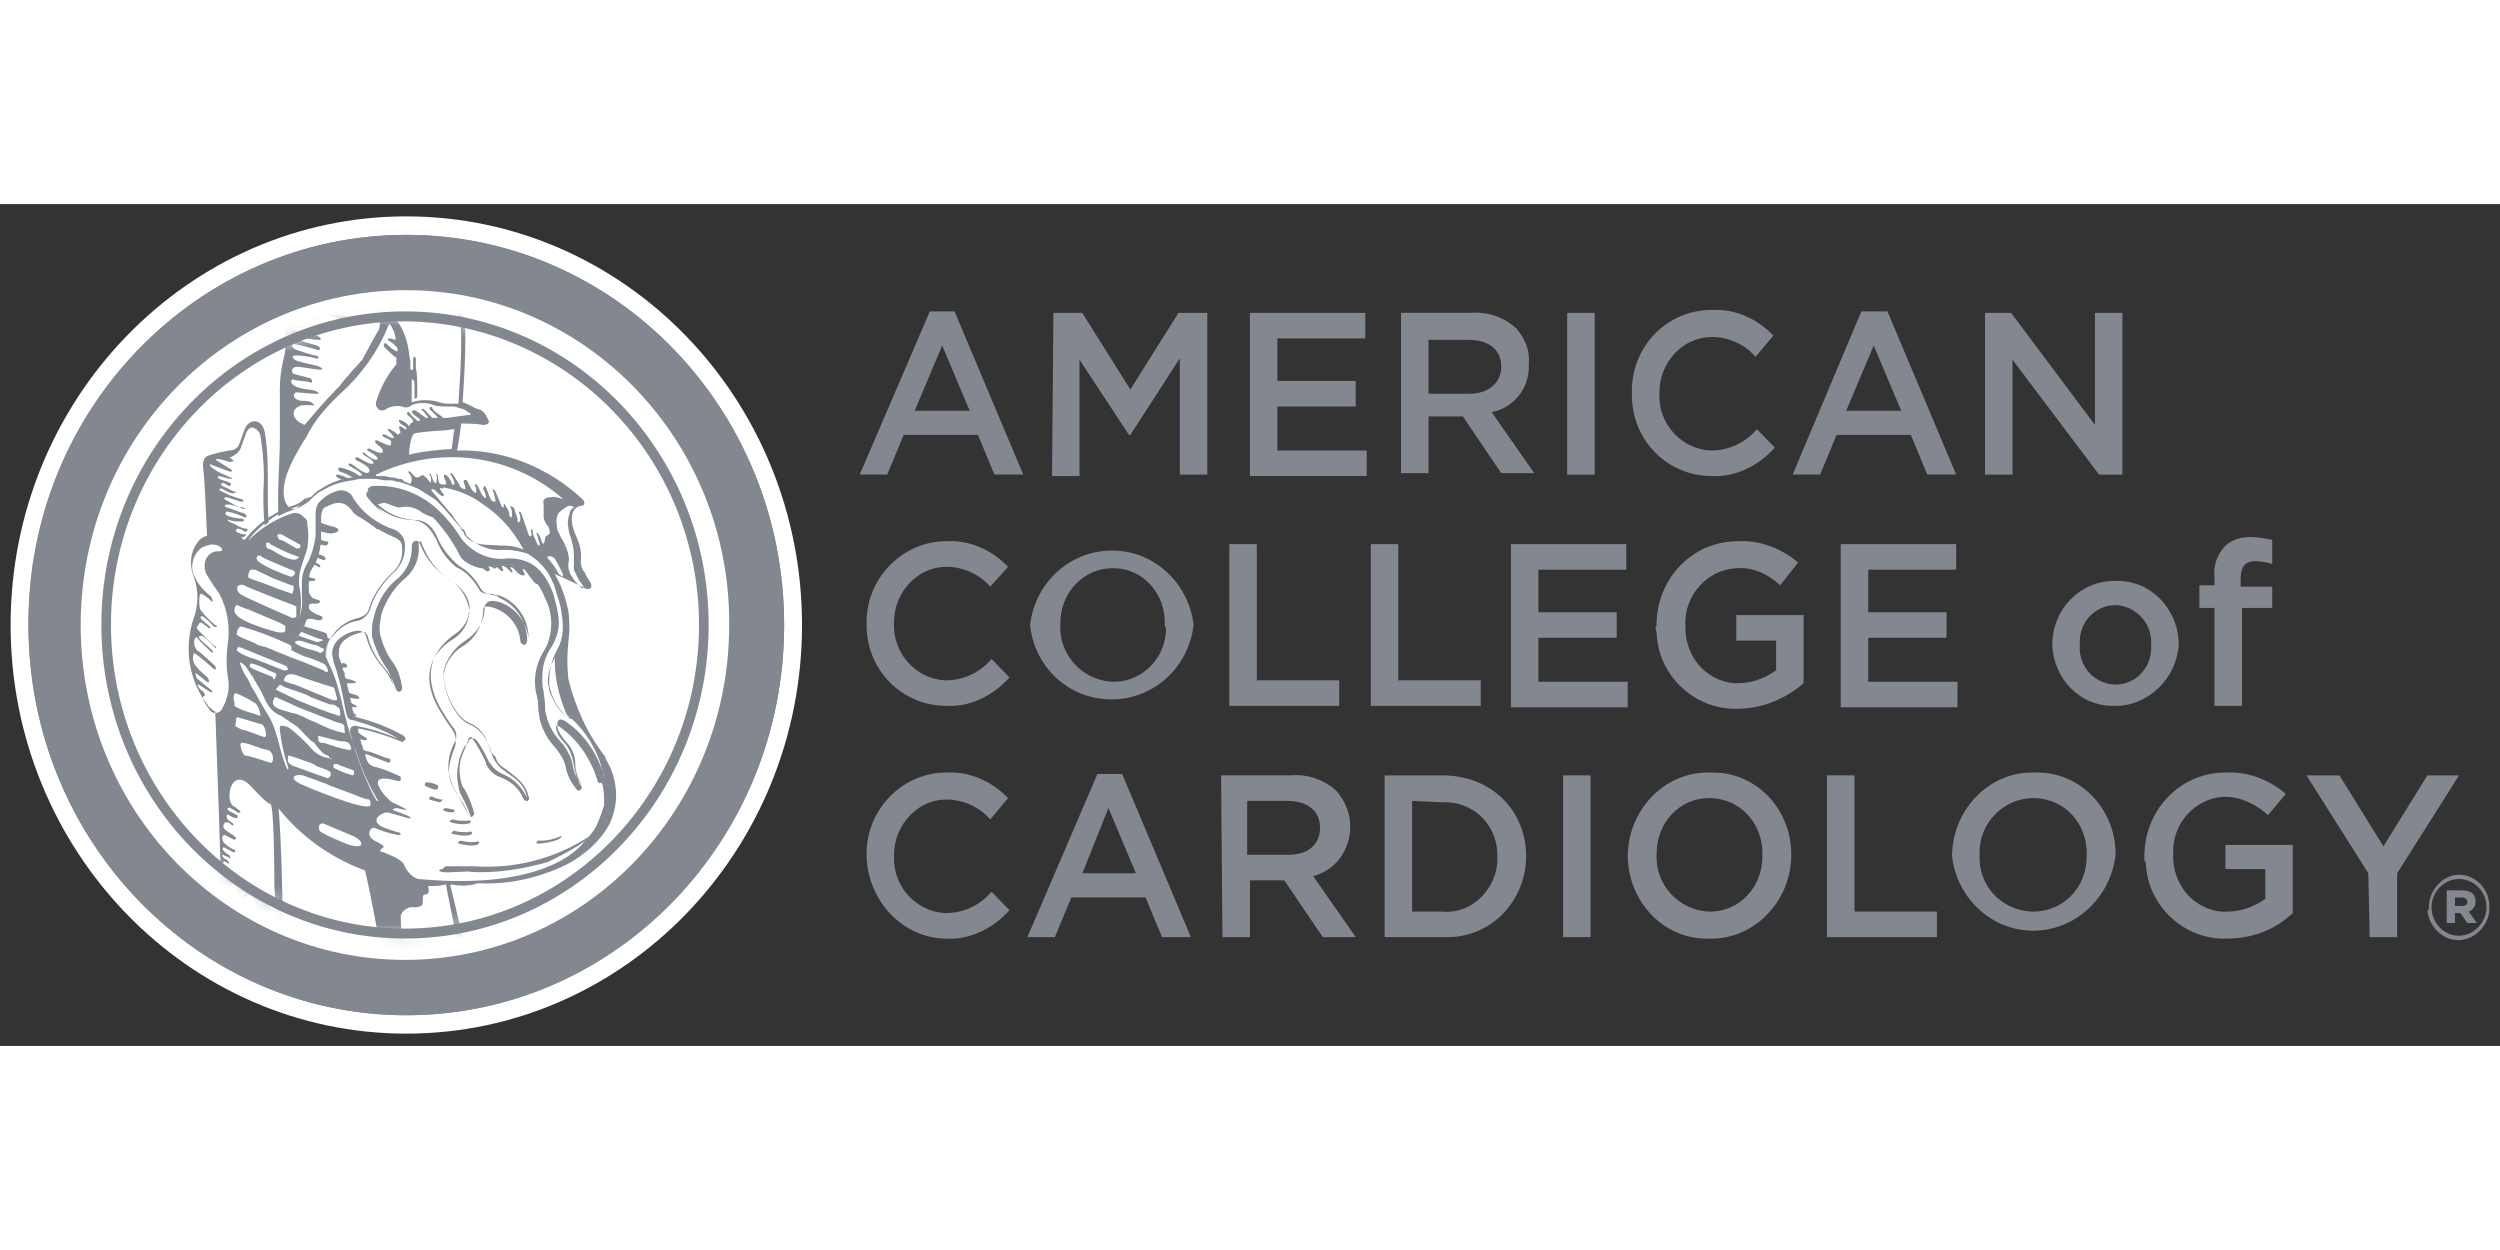             <svg
              width="100"
              height="50"
              viewBox="0 0 196 66"
              fill="none"
              xmlns="http://www.w3.org/2000/svg"
              className="object-contain my-auto"
            >
              <rect x="0" y="0" width="196" height="66" fill="#333333" stroke="none"/>
              <path
                d="M62.878 33C62.878 50.687 48.982 65.037 31.855 65.037C14.728 65.037 0.832 50.687 0.832 33C0.832 15.313 14.728 0.964 31.855 0.964C48.982 0.964 62.878 15.313 62.878 33Z"
                fill="white"
              />
              <path
                d="M61.046 33.003C61.046 49.688 47.905 63.259 31.747 63.259C15.589 63.259 2.448 49.688 2.448 33.003C2.448 16.317 15.697 2.746 31.855 2.746C48.013 2.746 61.046 16.317 61.046 33.003Z"
                fill="white"
              />
              <path
                d="M31.855 63.594C15.482 63.594 2.232 49.912 2.232 33.003C2.125 16.095 15.482 2.413 31.855 2.413C48.228 2.413 61.477 16.095 61.477 33.003C61.477 49.912 48.228 63.594 31.855 63.594ZM31.855 3.192C15.912 3.192 2.986 16.54 2.986 33.003C2.986 49.467 15.912 62.815 31.855 62.815C47.797 62.815 60.723 49.467 60.723 33.003C60.723 16.54 47.797 3.192 31.855 3.192Z"
                fill="#838790"
              />
              <path
                d="M61.476 33.003C61.476 49.912 48.227 63.594 31.854 63.594C15.481 63.594 2.232 49.912 2.232 33.003C2.232 16.095 15.481 2.413 31.854 2.413C48.227 2.413 61.476 16.095 61.476 33.003Z"
                fill="#838790"
              />
              <path
                d="M33.04 33.779C32.717 33.668 30.239 32.667 30.239 32.556C30.239 32.445 30.239 32.111 30.562 32.222L33.255 33.334C33.471 33.446 33.578 33.891 33.04 33.779Z"
                fill="white"
              />
              <path
                d="M57.707 33.002C57.707 47.797 46.181 59.699 31.855 59.699C17.529 59.699 6.003 47.797 6.003 33.002C6.003 18.207 17.529 6.305 31.855 6.305C46.181 6.305 57.707 18.207 57.707 33.002Z"
                fill="white"
              />
              <path
                d="M31.855 60.033C17.421 60.033 5.68 47.908 5.68 33.003C5.68 18.097 17.313 5.972 31.855 5.972C46.397 5.972 58.031 18.097 58.031 33.003C58.031 47.908 46.289 60.033 31.855 60.033ZM31.855 6.751C17.744 6.751 6.326 18.43 6.326 33.003C6.326 47.575 17.744 59.255 31.747 59.255C45.858 59.255 57.169 47.464 57.169 33.003C57.276 18.542 45.858 6.751 31.855 6.751Z"
                fill="#838790"
              />
              <path
                d="M55.122 33.001C55.122 46.35 44.673 57.14 31.747 57.14C18.821 57.14 8.373 46.35 8.373 33.001C8.373 19.653 18.821 8.863 31.747 8.863C44.673 8.863 55.122 19.653 55.122 33.001Z"
                fill="white"
              />
              <mask
                id="mask0_109_12501"
                maskUnits="userSpaceOnUse"
                x="8"
                y="8"
                width="48"
                height="50"
              >
                <path
                  d="M55.123 33.001C55.123 46.35 44.675 57.14 31.749 57.14C18.823 57.14 8.374 46.35 8.374 33.001C8.374 19.653 18.823 8.863 31.749 8.863C44.675 8.863 55.123 19.653 55.123 33.001Z"
                  fill="white"
                />
              </mask>
              <g mask="url(#mask0_109_12501)">
                <path
                  d="M26.139 8.864C26.57 8.975 27 9.086 27.431 9.086C27.647 9.086 27.647 8.864 27.539 8.864C27.431 8.864 26.031 8.53 25.816 8.53C25.6 8.53 25.492 8.419 25.277 8.307C25.169 8.307 24.954 8.085 24.954 8.307V8.419C25.169 8.641 26.031 8.752 26.139 8.864Z"
                  fill="#838790"
                />
                <path
                  d="M43.801 49.8C44.017 49.689 44.124 49.466 43.909 49.577C43.37 49.8 42.939 49.911 42.401 49.911C42.185 49.8 41.862 50.134 42.185 50.134C42.616 50.134 43.263 50.022 43.801 49.8Z"
                  fill="#838790"
                />
                <path
                  d="M46.499 49.245C46.606 48.912 46.391 49.357 46.175 49.579C43.483 51.359 40.251 52.138 37.127 51.915C36.373 51.915 35.727 51.915 34.973 51.915C34.865 51.915 34.757 52.138 34.65 52.138C34.542 52.138 34.219 52.249 34.65 52.36C35.081 52.471 36.804 52.249 36.912 52.36C38.958 52.471 41.005 52.138 42.944 51.581C43.375 51.359 46.068 50.135 46.499 49.245Z"
                  fill="#838790"
                />
                <path
                  d="M29.586 23.66C29.586 23.437 29.802 23.549 30.017 23.437C30.233 23.326 31.095 23.882 31.418 23.771C31.956 23.66 32.387 23.771 32.818 23.994C33.249 24.327 33.787 24.55 34.326 24.661C34.541 24.661 34.649 24.884 34.541 24.995C34.434 25.106 35.188 25.996 35.295 26.218C35.403 26.441 35.726 26.886 36.05 27.553C36.373 28.221 37.557 28.554 37.773 28.554C37.988 28.554 38.096 28.888 38.312 28.777C38.527 28.666 38.312 28.554 38.312 28.443C38.312 28.332 38.419 28.443 38.527 28.443C38.635 28.443 38.742 28.666 38.85 28.554C38.958 28.443 38.958 28.443 39.066 28.554C39.173 28.666 39.281 28.777 39.389 28.777C39.496 28.777 39.496 28.777 39.389 28.554C39.281 28.332 39.389 28.332 39.604 28.443C39.82 28.554 40.035 28.888 40.143 28.888C40.251 28.888 40.143 28.666 40.035 28.554C39.927 28.443 40.143 28.443 40.251 28.554C40.358 28.666 40.681 29.11 41.005 29.11C41.328 29.11 41.005 28.888 41.005 28.666C41.005 28.443 41.112 28.666 41.22 28.777C41.328 28.888 41.974 29.889 42.082 29.778C42.189 29.667 42.943 31.113 43.159 31.78C43.374 32.448 43.482 32.336 43.482 32.225C42.62 28.777 41.543 28.554 41.22 28.332C40.897 28.109 36.157 26.997 36.157 26.774C35.834 26.33 35.511 25.773 35.188 25.44C35.188 25.44 34.541 24.439 34.326 24.327C33.68 23.771 32.926 23.326 32.172 22.881C31.633 22.659 31.095 22.547 30.556 22.436C29.802 22.214 29.802 22.214 29.371 22.102C28.94 21.991 28.509 22.659 28.402 22.77C28.725 23.104 29.263 23.66 29.694 24.216C29.91 24.327 30.125 24.327 30.233 24.327C30.34 24.439 29.586 23.882 29.586 23.66Z"
                  fill="#838790"
                />
                <path
                  d="M35.512 47.463L34.974 47.352C34.758 47.352 34.651 47.575 34.866 47.575C35.081 47.686 35.297 47.686 35.512 47.686C35.62 47.686 35.728 47.463 35.512 47.463Z"
                  fill="#838790"
                />
                <path
                  d="M34.22 45.905C34.435 45.794 34.328 45.682 34.328 45.571C34.112 45.46 33.789 45.349 33.574 45.349C33.358 45.237 33.143 45.571 33.466 45.682C33.789 45.794 33.897 45.905 34.22 45.905Z"
                  fill="#838790"
                />
                <path
                  d="M34.654 46.682C34.439 46.682 34.115 46.571 33.9 46.46C33.685 46.349 33.577 46.682 33.685 46.682C33.9 46.793 34.223 46.793 34.439 46.905C34.546 46.905 34.762 46.682 34.654 46.682Z"
                  fill="#838790"
                />
                <path
                  d="M35.298 48.463C35.729 48.575 36.267 48.686 36.698 48.575C36.914 48.575 36.914 48.352 36.914 48.352C36.914 48.352 36.806 48.24 36.59 48.352C36.267 48.352 35.837 48.352 35.513 48.24C35.406 48.24 35.19 48.352 35.298 48.463Z"
                  fill="#838790"
                />
                <path
                  d="M35.404 49.355C35.835 49.466 36.374 49.577 36.804 49.466C37.02 49.466 37.02 49.243 37.02 49.243C37.02 49.243 36.804 49.132 36.697 49.243C36.374 49.243 35.943 49.243 35.62 49.132C35.512 49.132 35.297 49.355 35.404 49.355Z"
                  fill="#838790"
                />
                <path
                  d="M35.948 50.132C36.379 50.244 36.917 50.355 37.348 50.244C37.563 50.244 37.563 50.021 37.563 50.021C37.563 50.021 37.456 49.909 37.24 50.021C36.917 50.021 36.486 50.021 36.163 49.909C36.056 49.909 35.84 50.021 35.948 50.132Z"
                  fill="#838790"
                />
                <path
                  d="M45.745 23.214C43.052 20.655 39.498 19.209 35.835 19.32C35.943 18.764 36.05 18.097 36.158 17.207C36.589 17.207 37.343 17.207 37.882 17.318C38.097 17.318 38.42 17.207 38.313 16.985C38.205 16.762 37.989 16.206 37.559 16.095C37.343 16.095 36.697 15.65 36.266 15.539C36.374 13.981 36.481 12.201 36.481 10.644C36.589 7.307 34.758 4.637 31.849 4.526C31.311 4.526 31.096 4.192 31.203 3.525C31.419 2.412 31.742 1.3 32.173 0.188C32.388 -0.146 32.065 -0.702 31.634 -0.591C31.311 -0.48 30.988 -0.48 30.665 -0.591C30.449 -0.591 30.234 -0.591 30.018 -0.369C29.695 -0.257 29.48 0.076 29.372 0.41C29.264 0.744 28.618 2.301 28.51 2.635C28.403 2.969 28.295 3.97 28.079 3.636C27.972 3.525 27.864 3.414 27.756 3.302C27.649 2.19 27.541 1.078 27.433 0.633C27.433 0.299 27.11 -0.035 26.787 -0.035C26.571 -0.035 26.356 0.076 26.248 0.299C26.033 0.521 25.925 0.744 25.71 0.966C25.494 1.189 25.171 1.3 24.848 1.189C24.525 1.078 24.202 1.189 23.986 1.523C23.771 1.856 23.34 1.856 23.017 1.634C22.801 1.634 22.586 1.411 22.37 1.411C22.155 1.411 21.939 1.523 22.047 1.745C22.155 2.746 22.263 3.859 22.37 4.971L22.478 6.862C22.478 7.641 22.478 8.308 22.37 9.087C22.37 9.643 22.37 10.31 22.37 10.978C22.37 11.311 22.37 11.645 22.263 11.979C22.047 12.869 21.939 13.647 21.939 14.537C21.939 15.539 21.939 17.207 21.939 18.542C21.939 19.988 21.724 22.435 21.832 24.549C21.509 24.771 21.186 24.882 20.97 25.105L21.078 24.994C20.862 22.88 21.186 20.322 20.755 17.875C20.539 16.762 19.462 16.762 19.139 17.763C19.031 18.097 18.923 18.319 18.816 18.653C18.708 19.098 18.385 19.32 17.954 19.32C17.415 19.432 16.769 19.543 16.23 19.765C16.015 19.877 15.907 20.21 15.907 20.433C16.015 21.323 16.123 23.325 16.23 25.995C15.907 26.106 15.692 26.217 15.476 26.551C14.938 27.218 14.83 28.22 15.153 29.11C15.584 30.222 15.584 31.445 15.153 32.558C14.399 34.894 14.83 37.452 16.338 39.343C16.338 39.343 16.338 39.455 16.446 39.455C16.554 39.566 16.661 39.677 16.877 39.788C17.092 45.795 17.308 51.357 17.308 53.693C17.308 54.027 17.523 54.472 17.846 54.583C18.277 54.805 18.923 54.694 19.247 54.36C19.57 54.027 19.893 54.249 19.893 54.694C20.001 55.028 20.216 55.361 20.431 55.584C20.647 55.806 20.97 56.029 21.186 56.251C21.616 56.585 22.047 56.474 22.155 56.14C22.155 53.693 22.047 49.8 21.832 47.241H21.724C23.555 49.577 25.925 51.246 28.618 52.247C29.157 54.472 29.911 58.81 29.911 58.921C30.018 59.366 30.449 59.811 31.311 59.922C31.849 59.922 32.28 59.811 32.819 59.589C33.25 59.477 33.681 59.589 34.004 59.922C34.65 60.256 35.512 60.367 36.266 60.033C36.589 59.922 36.804 59.589 36.697 59.255L35.297 53.359H35.512C36.158 53.471 36.804 53.471 37.451 53.248C39.713 53.359 41.867 52.914 43.914 52.024C45.422 51.357 46.822 50.245 47.684 48.798C48.223 47.797 48.438 46.574 48.223 45.461C48.115 44.683 47.792 44.015 47.469 43.459V43.348C46.068 41.568 45.099 39.455 44.56 37.23C44.453 36.229 44.453 35.339 44.56 34.338C44.668 33.559 44.668 32.669 44.56 31.89C44.345 30.889 44.022 29.888 43.483 28.998C43.483 28.998 44.776 29.554 45.853 30.111C46.284 30.333 46.499 29.999 46.284 29.666C46.176 29.443 45.961 29.221 45.853 28.887C45.637 28.665 45.53 28.331 45.53 27.997C45.637 27.218 45.422 26.551 45.099 25.884C44.56 24.549 44.883 23.77 45.53 23.659C45.853 23.659 45.853 23.436 45.745 23.214ZM35.404 19.209C34.758 19.209 32.711 19.432 32.065 19.654C32.065 19.432 32.173 18.097 32.496 17.986C32.819 17.875 34.327 17.763 34.542 17.763C34.973 17.763 35.297 17.652 35.62 17.652C35.512 18.208 35.512 18.653 35.404 19.209ZM23.771 15.761C23.986 15.761 24.202 15.761 24.417 15.761C24.848 15.872 24.525 15.65 24.417 15.539C24.202 15.427 23.986 15.427 23.663 15.427C22.801 15.316 23.017 14.76 23.232 14.76C23.448 14.76 24.309 14.871 24.74 14.871C25.171 14.871 24.956 14.76 24.74 14.649C24.525 14.537 23.878 14.537 23.555 14.426C22.586 14.204 22.801 13.647 23.017 13.759C23.232 13.87 24.094 13.87 24.309 13.981C24.525 14.092 24.525 13.759 24.309 13.647L23.017 13.314C22.909 13.314 22.694 12.758 23.34 12.758C23.663 12.758 24.74 12.98 25.063 12.98C25.387 12.98 25.279 12.869 25.063 12.758C24.848 12.646 23.663 12.424 23.34 12.313C23.017 12.201 22.694 11.868 23.232 11.868C23.771 11.868 24.309 11.979 24.74 12.09C25.171 12.201 24.956 11.868 24.74 11.868C24.525 11.868 23.555 11.534 23.232 11.423C22.909 11.311 22.801 10.978 23.017 10.978C23.232 10.978 24.525 11.311 24.848 11.423C25.171 11.534 25.171 11.2 24.848 11.089L22.909 10.533C22.478 10.421 22.586 10.199 22.909 10.31C23.232 10.421 24.525 10.644 24.956 10.644C25.387 10.644 25.063 10.421 24.848 10.31C24.202 10.199 23.663 10.088 23.124 9.865C22.909 9.754 22.909 9.532 23.124 9.643C23.34 9.754 24.094 9.643 23.878 9.532C23.663 9.42 23.663 9.42 23.878 9.42C24.094 9.42 24.309 9.643 24.633 9.643C24.956 9.643 24.848 9.643 24.633 9.42C24.309 9.309 23.986 9.198 23.663 9.087C23.448 8.975 23.232 8.642 23.555 8.753C23.878 8.864 24.417 8.975 24.848 9.087C25.279 9.198 25.063 8.975 24.848 8.975C24.309 8.864 23.878 8.642 23.448 8.419C22.909 8.197 23.232 8.086 23.448 8.086C23.771 8.197 24.094 8.308 24.309 8.419C24.417 8.419 24.633 8.419 24.309 8.308C23.986 8.197 23.555 7.974 23.34 7.863C23.124 7.752 23.017 7.529 23.34 7.641C23.663 7.752 24.309 7.974 24.74 7.974C25.171 7.974 25.279 7.863 24.848 7.752C24.309 7.641 23.878 7.418 23.448 7.307C23.34 7.307 23.232 7.084 23.448 7.084C23.663 7.084 24.202 7.307 24.417 7.307C24.633 7.307 24.74 7.196 24.309 7.196C23.878 7.196 23.771 6.973 23.34 6.862C22.909 6.751 23.232 6.528 23.448 6.528C23.663 6.528 24.202 6.751 24.525 6.751C24.848 6.751 24.633 6.639 24.202 6.639C23.771 6.528 23.34 6.306 23.017 6.083C22.801 5.972 22.801 5.861 23.017 5.861C23.34 5.972 23.771 6.083 24.094 6.194C24.417 6.306 24.525 6.083 24.309 5.972C24.094 5.861 23.232 5.527 23.017 5.416C22.801 5.305 22.694 5.193 22.909 5.193C23.232 5.305 23.555 5.305 23.771 5.416C23.986 5.527 24.309 5.305 23.986 5.193C23.663 5.082 23.017 4.86 22.694 4.748C22.37 4.637 22.586 4.526 22.694 4.526C22.801 4.526 23.663 4.748 23.878 4.748C24.202 4.748 24.094 4.526 23.878 4.526C23.448 4.415 23.017 4.303 22.586 3.97C22.37 3.747 22.478 3.747 22.694 3.859C22.909 3.859 23.232 3.97 23.34 3.97C23.448 3.97 23.771 3.859 23.34 3.859C23.34 3.859 23.017 3.859 22.801 3.636C22.586 3.525 22.586 3.414 22.694 3.414C22.801 3.414 23.017 3.414 23.124 3.525C23.232 3.525 23.878 3.525 23.448 3.414C23.017 3.302 23.124 3.191 22.909 3.08C22.694 2.969 22.37 2.857 22.586 2.857C22.801 2.857 22.909 2.857 23.232 2.969C23.555 3.08 23.878 3.191 23.771 2.969C23.663 2.746 23.555 2.857 22.694 2.746C21.832 2.635 22.155 2.524 22.263 2.301C22.37 2.079 22.478 2.19 22.694 2.19C23.124 2.412 23.663 2.301 23.986 1.967C24.202 1.634 24.417 1.523 24.633 1.634C25.063 1.745 25.387 1.634 25.71 1.3C25.817 1.078 26.033 0.966 26.14 0.744L26.248 0.521C26.356 0.41 26.464 0.299 26.679 0.299C26.787 0.299 26.895 0.521 27.002 0.744C27.11 0.966 27.11 1.523 27.11 2.079C27.11 2.635 27.218 3.414 27.325 4.192C27.433 4.971 27.756 4.86 27.864 4.86C28.187 4.86 28.403 4.637 28.403 4.415C28.51 4.415 28.618 4.303 28.51 4.192C28.51 4.081 28.618 3.859 28.618 3.859C28.833 3.747 28.833 3.525 28.833 3.414C28.833 3.302 28.941 2.969 29.049 2.746C29.157 2.524 29.049 2.412 29.049 2.19C29.049 1.967 29.157 1.856 29.264 1.634C29.264 1.634 29.372 1.634 29.48 1.745C29.587 1.856 29.911 1.523 29.911 1.411C30.018 1.078 30.126 0.855 30.234 0.521C30.341 0.299 30.449 0.076 30.449 -0.146C30.772 -0.035 31.203 -0.035 31.526 -0.146C31.634 -0.146 31.742 -0.146 31.742 -0.035C31.742 0.076 31.849 0.076 31.849 0.188C31.849 0.299 31.849 0.41 31.849 0.521L31.742 0.855C31.419 1.745 31.203 2.746 30.988 3.747C30.988 3.97 30.988 4.081 30.988 4.303C30.988 4.415 31.096 4.637 31.203 4.748C31.419 4.971 31.634 5.082 31.849 5.082C34.004 5.193 35.62 6.862 36.05 9.309C36.158 9.865 36.158 10.31 36.158 10.867C36.158 12.313 36.05 13.981 35.943 15.65C35.727 15.65 35.512 15.65 35.404 15.65C35.081 15.65 34.758 15.65 34.435 15.539C33.788 15.316 32.927 15.316 32.28 15.539C32.28 14.982 32.28 14.315 32.28 13.759H32.388C32.388 13.759 32.496 13.87 32.496 14.092C32.496 14.315 32.496 15.094 32.496 15.205C32.496 15.316 32.711 15.205 32.711 15.094C32.711 14.982 32.711 14.76 32.711 14.426C32.711 14.092 32.711 13.203 32.604 12.869C32.604 12.646 32.604 12.313 32.604 12.09C32.496 11.868 32.388 11.979 32.388 12.201C32.388 12.424 32.388 12.646 32.388 12.869C32.388 13.091 32.28 12.98 32.173 12.98C32.173 12.758 32.173 12.646 32.173 12.424C32.173 12.201 32.065 11.868 32.065 11.645C31.957 10.867 31.742 10.088 31.311 9.42C31.203 9.198 30.988 9.087 30.772 9.087C30.772 8.864 30.557 8.864 30.449 8.864C30.341 8.753 30.234 8.642 30.234 8.53C30.234 8.419 30.449 8.308 30.126 8.197C29.803 8.086 29.911 8.197 29.803 8.308C29.695 8.419 29.372 8.419 29.587 8.53C29.803 8.642 30.018 8.753 30.018 8.753C30.018 8.753 29.911 8.975 29.803 8.864C29.695 8.753 29.372 8.753 29.157 8.753C28.941 8.753 28.833 8.864 28.941 8.975C29.049 8.975 29.48 8.975 29.587 9.087C29.695 9.198 29.911 9.087 29.695 9.865C29.587 9.977 28.403 12.201 28.403 12.201C28.403 12.201 26.679 14.092 26.679 14.204L26.14 14.76C25.387 15.539 24.633 16.428 23.878 17.318L23.448 17.096C22.694 16.54 23.017 15.872 23.771 15.761ZM23.986 18.319C24.633 16.985 25.602 15.872 26.679 14.871C28.295 13.425 29.587 11.645 30.449 9.532C30.449 9.42 30.557 9.42 30.557 9.42C30.665 9.532 30.772 9.754 30.88 9.977C30.88 9.977 31.096 10.644 30.988 10.644C30.88 10.644 30.772 10.533 30.557 10.533C30.341 10.533 30.341 10.644 30.557 10.755C30.772 10.867 30.988 11.089 31.096 11.2C31.203 11.311 31.203 11.645 31.096 11.534C30.772 11.423 30.557 11.2 30.341 10.978C30.126 10.755 30.018 11.089 30.126 11.2C30.234 11.311 30.772 11.868 30.988 11.979C31.203 12.09 30.988 12.201 31.096 12.535C30.341 13.425 29.803 14.426 29.48 15.539C29.48 15.65 29.48 15.65 29.48 15.761C29.48 15.872 29.587 15.983 29.695 16.095C29.803 16.206 30.126 16.206 30.234 16.095C30.557 15.872 31.096 15.761 31.526 15.872C31.742 15.983 32.065 15.983 32.28 15.761C32.819 15.539 33.465 15.539 34.004 15.761C34.327 15.872 34.758 15.872 35.081 15.872C35.297 15.872 35.512 15.872 35.62 15.872L36.374 16.095C36.589 16.206 36.697 16.317 36.912 16.428C36.912 16.54 36.804 16.54 36.697 16.54C36.589 16.54 35.081 16.762 35.081 16.762H34.758C34.542 16.54 33.896 16.206 33.896 15.983C33.896 15.761 33.573 15.983 33.681 16.095C33.788 16.206 34.219 16.54 34.327 16.762H33.896C33.681 16.54 33.465 16.317 33.25 16.095C33.142 15.983 32.927 16.095 33.142 16.206C33.25 16.317 33.465 16.54 33.573 16.762H33.465C33.358 16.762 33.358 16.762 33.25 16.651C33.034 16.54 32.819 16.317 32.604 16.206C32.496 16.095 32.28 16.206 32.28 16.317C32.28 16.428 32.819 16.762 32.927 16.873V16.985H32.819C32.711 16.985 32.604 16.985 32.604 16.873C32.388 16.762 32.173 16.428 32.065 16.317C31.957 16.206 31.849 16.428 31.957 16.54C32.065 16.651 32.28 16.762 32.388 16.985V17.096L32.173 17.207L32.065 17.43C31.957 17.207 31.742 17.096 31.526 16.985C31.311 16.873 31.203 16.873 31.311 17.096C31.419 17.318 31.849 17.43 31.849 17.541V17.652H31.742C31.634 17.541 31.634 17.541 31.419 17.43C31.203 17.318 31.311 17.763 31.419 17.875L31.203 18.097C30.988 17.875 30.772 17.763 30.557 17.652C30.557 17.652 30.234 17.541 30.449 17.763C30.665 17.986 30.88 18.208 30.88 18.319C30.772 18.431 30.449 18.208 30.234 18.097C30.018 17.986 29.911 18.097 30.018 18.208C30.126 18.319 30.665 18.431 30.665 18.653C30.665 18.876 30.665 18.987 30.341 18.876C30.126 18.764 29.803 18.653 29.587 18.542C29.372 18.431 29.372 18.653 29.48 18.764C29.587 18.876 30.126 19.209 30.018 19.432C29.911 19.654 29.264 19.32 29.049 19.209C28.833 19.098 28.726 19.209 28.833 19.32C28.941 19.432 29.695 19.765 29.587 19.988C29.48 20.21 28.833 19.765 28.618 19.543C28.403 19.32 28.403 19.543 28.51 19.654C28.618 19.765 29.372 20.099 29.264 20.322C29.157 20.544 28.295 19.988 28.079 19.877C27.864 19.765 27.756 19.988 27.972 20.099C28.187 20.21 29.157 20.655 28.941 20.989C28.726 21.323 27.972 20.655 27.649 20.433C27.325 20.21 27.218 20.433 27.433 20.544C27.649 20.655 28.187 20.989 28.295 21.1C28.403 21.212 28.51 21.434 28.187 21.323C27.756 20.989 27.218 20.767 26.679 20.655C26.464 20.655 26.464 20.878 26.679 20.989C27.11 21.1 27.433 21.323 27.864 21.545C27.972 21.657 27.756 21.657 27.541 21.657C27.218 21.434 26.895 21.323 26.571 21.212C26.464 21.212 26.14 21.212 26.464 21.434C26.787 21.657 27.325 21.768 27.11 21.879C26.787 21.99 26.464 21.99 26.14 21.879C25.063 22.435 24.094 23.103 23.232 23.881C22.37 24.104 21.724 22.658 22.801 20.433C23.017 19.877 23.878 18.431 23.986 18.319ZM21.832 25.884C21.939 25.884 22.047 25.884 22.047 25.884C22.263 25.995 23.232 26.551 23.448 26.662C23.555 26.662 23.555 26.773 23.555 26.885C23.555 26.996 23.34 26.996 23.232 26.996C23.017 26.885 22.694 26.662 22.478 26.551C22.263 26.44 22.155 26.328 21.939 26.328L21.832 26.217C21.724 25.995 21.724 25.884 21.832 25.884ZM20.862 26.662C20.862 26.662 20.862 26.551 20.97 26.551C21.078 26.551 21.186 26.551 21.186 26.662C21.832 26.996 22.478 27.33 23.124 27.552C23.448 27.663 23.448 27.663 23.448 27.663C23.448 27.663 23.34 27.886 23.017 27.886C22.37 27.775 21.832 27.441 21.293 27.107L20.97 26.996C20.862 26.885 20.862 26.773 20.862 26.662ZM25.171 34.115C25.279 34.115 25.387 34.226 25.279 34.226C25.171 34.226 25.063 34.338 24.848 34.338C24.525 34.226 24.202 34.115 23.878 34.004L23.555 33.893C23.448 33.893 23.448 33.781 23.448 33.67V33.559C23.448 33.559 23.555 33.559 23.663 33.559C23.771 33.559 24.956 34.115 25.171 34.115ZM22.586 43.237C22.586 43.237 22.801 43.237 23.986 43.682C24.309 43.793 24.633 43.904 24.74 44.015C24.848 44.127 25.817 44.349 25.925 44.572C25.925 44.683 25.925 44.683 25.925 44.794C25.925 44.794 25.817 45.016 25.71 45.016C25.387 44.905 25.063 44.794 24.74 44.683C24.094 44.46 23.555 44.238 22.909 44.015C22.694 43.904 22.478 43.682 22.586 43.459C22.586 43.348 22.586 43.348 22.586 43.237ZM26.464 44.349L26.248 44.238C26.14 44.238 26.14 44.127 26.14 44.015C26.14 44.015 26.14 43.904 26.248 43.904C26.356 43.904 26.464 43.904 26.464 43.904L26.679 44.015C26.895 44.127 27.756 44.349 27.756 44.46C27.756 44.46 27.756 44.572 27.756 44.683L27.649 44.794C27.325 44.683 26.895 44.572 26.464 44.349ZM27.541 42.681C27.541 42.792 27.433 42.792 27.325 42.792C26.679 42.681 26.033 42.458 25.387 42.236H25.279H25.171C25.063 42.236 24.956 42.124 24.956 42.013C24.956 41.902 24.956 41.679 24.956 41.679C24.956 41.679 26.571 42.124 26.787 42.124C27.002 42.124 27.11 42.124 27.325 42.236C27.433 42.347 27.541 42.569 27.541 42.681ZM27.002 41.457C26.248 41.346 25.494 41.012 24.848 40.678L24.309 40.456C23.663 40.122 23.124 39.9 22.909 39.9C22.263 39.677 21.293 39.566 21.401 39.01C21.401 38.898 21.509 38.787 21.509 38.676C21.509 38.676 21.616 38.676 21.724 38.676C21.832 38.787 21.939 38.787 22.155 38.898C22.478 39.01 23.34 39.455 23.663 39.566C23.986 39.677 26.464 40.678 26.571 40.678C26.787 40.678 26.895 40.789 27.002 40.901V41.012V41.234C27.002 41.234 27.11 41.457 27.002 41.457ZM18.6 34.894C18.6 34.783 18.6 34.671 18.923 34.783L22.478 36.229C22.478 36.34 22.586 36.451 22.586 36.451C22.586 36.562 22.37 36.562 22.263 36.562L20.001 35.672C19.57 35.561 19.031 35.339 18.708 35.116C18.6 35.005 18.493 35.005 18.6 34.894ZM18.493 38.342C19.031 38.565 19.462 38.787 20.001 39.121C20.324 39.343 20.431 40.122 20.431 40.122C20.108 40.011 19.677 39.9 19.354 39.788C19.031 39.677 18.708 39.566 18.385 39.343C18.385 39.232 18.385 39.121 18.385 39.01C18.277 38.898 18.277 38.342 18.493 38.342ZM18.493 40.678C18.493 40.567 18.493 40.233 18.6 40.233C18.708 40.233 20.431 40.789 20.539 40.789C20.862 41.012 20.862 41.679 20.862 41.679L20.755 41.791C20.647 41.791 19.247 41.234 19.139 41.234C18.923 41.234 18.816 41.123 18.6 41.012C18.493 41.012 18.385 40.901 18.493 40.678ZM19.57 36.229C19.57 36.117 19.677 36.006 19.677 36.006C20.216 36.117 20.647 36.34 21.078 36.562L21.616 36.785C21.616 36.896 21.724 36.896 21.616 37.007C21.616 37.007 21.616 37.23 21.509 37.23C21.401 37.23 21.401 37.23 21.401 37.119C21.401 37.007 19.57 36.451 19.57 36.229ZM26.679 39.9C26.679 40.011 26.679 40.122 26.571 40.122C25.494 39.788 24.417 39.343 23.34 38.898C23.34 38.898 21.939 38.231 21.724 38.12C21.509 38.008 21.832 37.897 21.832 37.786C21.939 37.675 22.047 37.675 22.155 37.786C22.263 37.897 23.771 38.342 23.986 38.453L24.417 38.676C24.74 38.787 25.817 39.232 25.925 39.232H26.033C26.248 39.232 26.356 39.343 26.464 39.455C26.679 39.455 26.679 39.9 26.679 39.9ZM26.464 38.787C26.464 38.898 26.248 38.898 26.14 38.898C26.033 38.898 23.448 37.786 23.124 37.675C22.801 37.563 22.263 37.452 22.263 37.341C22.263 37.23 22.37 36.562 23.448 37.007C23.663 37.119 26.14 37.897 26.14 37.897C26.356 38.008 26.356 38.231 26.356 38.453C26.356 38.453 26.464 38.565 26.464 38.787ZM18.6 29.999C18.708 29.888 18.923 29.777 19.139 29.888C19.247 29.999 22.694 31.334 23.017 31.445C23.124 31.445 23.124 31.557 23.232 31.557C23.232 31.779 23.232 32.113 23.232 32.335C23.124 32.447 23.017 32.447 22.909 32.447C22.694 32.335 19.031 30.778 18.816 30.555C18.6 30.333 18.708 30.444 18.708 30.444C18.6 30.333 18.6 30.111 18.6 29.999ZM18.6 31.445L19.139 31.668L19.462 31.779L21.832 32.78L22.263 33.003C22.37 33.003 22.37 33.114 22.37 33.225C22.37 33.337 22.37 33.337 22.37 33.448C22.37 33.448 22.37 33.67 21.724 33.559C20.862 33.337 18.169 32.558 18.385 31.779C18.385 31.557 18.6 31.334 18.6 31.445ZM24.956 35.116L24.633 35.005C24.202 34.894 23.771 34.783 23.34 34.56C23.124 34.449 23.124 34.338 23.124 34.338C23.124 34.338 23.232 34.226 23.448 34.226C23.663 34.226 24.202 34.449 24.633 34.56C24.848 34.56 24.956 34.671 25.171 34.783C25.279 34.783 25.387 34.894 25.387 34.894V35.005C25.171 35.227 25.063 35.227 24.956 35.116ZM22.909 30.555C22.263 30.333 21.616 30.111 21.078 29.888C20.539 29.666 20.108 29.554 19.57 29.332C19.462 29.332 19.462 29.221 19.462 29.11C19.462 28.998 19.57 28.665 19.677 28.665C19.785 28.665 19.893 28.665 20.001 28.665C20.431 28.887 20.97 29.11 21.401 29.332C21.724 29.443 21.939 29.554 22.263 29.666C22.586 29.777 22.801 29.888 22.909 29.888C23.017 29.888 23.017 29.999 23.017 29.999C23.017 30.222 23.017 30.333 22.909 30.555ZM20.216 27.552C20.324 27.552 20.431 27.552 20.539 27.663C20.647 27.775 22.047 28.331 22.801 28.665C22.909 28.665 23.124 28.776 23.124 28.887C23.124 29.11 22.909 29.221 22.801 29.221C21.939 28.887 20.97 28.553 20.216 27.997L20.108 27.775L20.216 27.552ZM16.554 20.433L18.062 20.989C18.169 20.989 18.277 20.878 18.062 20.767C17.846 20.655 17.2 20.21 16.985 20.099C16.769 19.988 17.092 19.988 17.2 19.988C17.308 19.988 17.846 20.21 18.062 20.21C18.277 20.21 18.385 20.099 18.277 20.099C18.169 19.988 18.062 19.877 17.954 19.877C18.385 19.765 18.816 19.432 18.923 18.987C19.031 18.653 19.139 18.431 19.247 18.097C19.354 17.652 19.677 17.43 19.893 17.541C20.108 17.652 20.324 17.763 20.431 18.208C20.647 19.654 20.755 21.1 20.647 22.546C20.647 23.436 20.647 24.326 20.755 25.216C20.324 25.55 20.001 25.884 19.57 26.328C19.462 26.328 19.354 26.328 19.247 26.328C19.031 26.328 18.816 26.106 19.031 26.106C19.247 26.106 19.354 25.884 19.247 25.884C19.031 25.884 18.923 25.884 18.708 25.772C18.385 25.661 18.493 25.55 18.6 25.439C18.816 25.439 19.031 25.55 19.139 25.661C19.354 25.772 19.57 25.439 19.247 25.439C18.923 25.439 18.493 25.105 18.169 24.994C17.846 24.882 17.739 24.66 17.954 24.771C18.277 24.882 18.6 24.882 18.923 24.882C19.247 24.882 19.139 24.66 18.923 24.66C18.708 24.66 18.062 24.549 17.846 24.438C17.631 24.326 17.631 24.104 17.846 24.104C18.277 24.215 18.708 24.326 19.139 24.549C19.354 24.66 19.462 24.326 19.031 24.215C18.6 24.104 18.169 23.881 17.739 23.77C17.631 23.77 17.523 23.548 17.846 23.548C18.169 23.548 18.816 23.77 19.031 23.881C19.247 23.992 19.247 23.77 18.923 23.77C18.6 23.77 17.954 23.325 17.739 23.214C17.523 23.103 17.523 22.991 17.739 22.991C17.954 22.991 18.708 23.325 18.923 23.325C19.139 23.325 19.247 23.214 18.816 23.103C18.385 22.991 17.846 22.769 17.415 22.546C17.092 22.435 17.2 22.213 17.415 22.324C17.631 22.435 18.169 22.769 18.385 22.658C18.6 22.546 18.493 22.546 18.385 22.546C18.062 22.435 17.739 22.213 17.415 22.102C17.308 21.99 17.308 21.99 17.415 21.879C17.523 21.768 17.846 22.102 17.954 22.102C18.062 22.102 18.169 21.99 18.062 21.879C17.954 21.768 17.415 21.657 17.2 21.545C16.985 21.434 17.092 21.323 17.2 21.323C17.308 21.323 17.846 21.545 18.062 21.545C18.277 21.545 18.277 21.545 18.062 21.434C17.631 21.212 17.2 21.1 16.769 20.767C16.338 20.544 16.446 20.322 16.554 20.433ZM18.923 33.114C20.108 33.448 21.293 33.893 22.478 34.449C23.124 34.671 22.694 34.894 22.909 35.005C23.34 35.227 23.771 35.45 24.202 35.561C24.848 35.784 25.387 36.006 25.494 36.117C25.602 36.229 25.71 36.451 25.71 36.562C25.71 36.674 25.71 36.674 25.602 36.674C25.494 36.674 25.494 36.674 25.387 36.562C24.848 36.34 24.309 36.117 23.771 35.895C23.124 35.672 22.586 35.45 22.047 35.227C21.724 35.116 21.293 34.894 20.97 34.783C20.755 34.671 20.431 34.671 20.216 34.56C19.677 34.226 19.031 34.115 18.6 33.781C18.493 33.893 18.6 33.114 18.923 33.114ZM16.015 38.565C16.123 38.565 16.015 38.231 15.8 38.12C15.584 38.008 15.369 37.563 15.584 37.675L16.446 38.231C16.661 38.342 16.769 38.231 16.446 38.008C16.123 37.786 15.8 37.452 15.476 37.23C15.369 37.119 15.261 36.674 15.369 36.785C15.692 37.007 15.907 37.23 16.23 37.452C16.338 37.563 16.446 37.452 16.338 37.23C16.23 37.007 15.692 36.674 15.476 36.34C14.938 35.895 15.153 35.116 15.261 35.227C15.8 35.561 16.23 36.006 16.769 36.451C16.877 36.562 16.985 36.451 16.877 36.229C16.661 36.006 15.692 35.116 15.476 35.005C15.261 34.783 15.153 34.449 15.261 34.115C15.261 34.004 15.476 33.893 15.476 34.004C15.476 34.115 16.446 35.005 16.554 35.116C16.661 35.227 16.769 35.116 16.661 35.005C16.554 34.894 15.907 34.338 15.692 34.115C15.476 33.893 15.692 33.781 15.907 33.893C16.123 34.004 16.769 34.671 16.877 34.783C16.985 34.894 16.985 34.671 16.877 34.671C16.769 34.671 15.692 33.559 15.584 33.448C15.476 33.337 15.369 33.225 15.476 33.114C15.584 33.003 15.584 32.669 15.907 32.892C16.015 33.003 16.23 33.114 16.338 33.225C16.446 33.337 16.554 33.225 16.446 33.114C16.338 33.003 15.907 32.669 15.8 32.558C15.692 32.447 15.692 32.224 15.907 32.335C16.23 32.558 16.446 32.78 16.769 33.114C16.877 33.225 17.2 33.114 16.877 33.003C16.446 32.669 16.015 32.224 15.692 31.779C15.584 31.445 15.584 30.444 15.8 30.555C16.015 30.667 16.338 30.889 16.554 31.112C16.769 31.334 16.661 31 16.554 30.778C16.123 30.444 15.692 29.999 15.369 29.443C15.369 29.332 15.261 29.221 15.261 29.221C14.83 28.442 15.153 27.33 15.907 26.885C16.015 26.885 16.123 26.773 16.23 26.773C16.554 26.662 16.769 26.662 17.092 26.773C17.308 26.885 17.415 26.996 17.415 27.107C17.415 27.218 17.308 27.218 17.092 27.218C16.661 27.218 16.338 27.441 16.123 27.886C16.015 28.22 16.015 28.553 16.123 28.887C16.23 29.11 16.446 29.443 16.661 29.777L17.2 30.555C17.846 31.779 18.062 33.225 17.846 34.56C17.739 35.339 17.739 36.229 17.846 37.007C18.062 37.897 17.846 38.787 17.415 39.566C17.308 39.788 17.092 39.9 16.877 39.9C16.661 39.9 16.554 39.788 16.446 39.677C16.23 39.343 15.692 38.676 16.015 38.565ZM19.139 54.138C19.031 54.138 18.923 54.249 18.923 54.36C18.708 54.583 18.385 54.694 18.062 54.694V54.583C17.954 54.36 18.169 54.138 18.277 54.249C18.493 54.249 18.708 54.138 18.816 54.027C18.816 53.916 19.139 53.916 19.139 54.027V54.138ZM21.724 56.363C21.616 56.363 21.509 56.363 21.186 56.251C21.186 56.14 21.293 56.029 21.401 56.029C21.616 56.029 21.616 56.14 21.724 56.363ZM21.509 53.248C21.509 54.027 21.616 54.694 21.724 55.473L21.509 55.25H21.293C21.186 55.139 17.739 52.136 17.415 52.469L17.308 52.692C17.308 52.692 17.523 52.358 17.415 52.247C17.308 52.136 17.415 51.691 17.523 51.58C17.631 51.468 17.631 51.58 17.846 51.691C18.062 51.802 17.954 51.58 17.846 51.468C17.739 51.357 17.631 51.357 17.523 51.246C17.415 51.135 17.415 50.912 17.523 51.023C17.631 51.135 17.846 51.135 17.954 51.246C18.169 51.357 18.062 51.135 17.954 51.023C17.739 50.912 17.631 50.801 17.523 50.69C17.415 50.578 17.415 50.356 17.631 50.467C17.846 50.578 18.062 50.69 18.277 50.801C18.493 50.912 18.493 50.578 18.277 50.578C18.062 50.467 17.846 50.356 17.631 50.133C17.415 50.022 17.308 49.466 17.631 49.466C17.846 49.577 18.062 49.688 18.277 49.8C18.493 49.911 18.6 49.688 18.385 49.577C18.169 49.355 17.846 49.243 17.631 49.021C17.415 48.91 17.523 48.465 17.739 48.465C17.954 48.465 18.062 48.576 18.169 48.687C18.277 48.798 18.385 48.576 18.277 48.576L17.846 48.242C17.739 48.131 17.739 47.686 17.954 47.909C18.169 48.02 18.277 48.131 18.493 48.131C18.708 48.242 18.6 47.909 18.6 47.909C18.6 47.909 18.169 47.686 17.954 47.575C17.739 47.464 17.846 47.241 18.062 47.352C18.277 47.464 18.493 47.575 18.6 47.686C18.708 47.797 18.923 47.686 18.816 47.575C18.708 47.464 18.493 47.352 18.385 47.241C17.631 47.019 17.954 44.349 19.354 45.35C19.677 45.573 20.862 47.019 21.186 47.019C21.509 47.019 21.509 53.137 21.509 53.248ZM19.247 43.237C19.031 43.237 18.708 42.347 18.923 42.236C19.139 42.124 20.647 42.792 20.97 42.792C21.509 42.903 21.509 43.904 21.186 43.793C20.862 43.682 19.462 43.237 19.247 43.237ZM27.433 50.245C27.325 50.245 25.171 49.355 25.063 49.132C24.956 48.91 24.956 48.465 25.387 48.576L27.756 49.577C28.618 50.022 28.51 50.578 27.433 50.245ZM23.555 45.461C23.34 45.35 23.124 45.239 23.017 45.016C23.017 44.905 23.124 44.683 23.771 44.794C24.309 45.016 24.74 45.128 25.279 45.35L25.602 45.461L25.817 45.573L27.325 46.129C27.649 46.24 28.618 46.685 28.941 46.685C29.049 46.685 29.049 47.019 29.049 47.13C28.726 47.686 23.771 45.573 23.555 45.461ZM32.604 59.477C31.957 59.589 31.419 59.7 30.88 59.811C30.449 59.922 30.449 59.589 30.557 59.477C30.665 59.366 30.988 58.921 31.203 58.81C31.419 58.699 31.957 58.365 32.173 58.587C32.496 58.81 32.819 59.032 33.142 59.255C33.573 59.477 33.034 59.477 32.604 59.477ZM35.512 59.7C35.512 59.922 34.866 60.033 34.65 60.145C34.219 60.145 33.788 59.922 33.465 59.7C33.25 59.477 33.573 59.255 33.681 59.144C33.896 59.032 34.112 59.032 34.327 59.144C34.435 59.144 34.973 59.032 35.081 59.144C35.512 59.255 35.62 59.477 35.512 59.7ZM34.004 58.365C33.788 58.476 33.573 58.476 33.358 58.476C33.358 58.365 33.465 58.254 33.358 58.254C33.034 58.142 32.819 57.92 32.604 57.697C32.496 57.586 32.496 57.697 32.388 57.697C32.173 57.697 31.957 57.697 31.742 57.697C31.419 57.697 31.419 56.029 31.419 55.806C31.526 55.361 32.065 55.028 32.496 55.139C32.819 55.139 33.142 55.028 33.142 54.805C33.142 54.583 33.142 54.138 33.25 54.138C33.788 54.138 33.573 53.693 33.573 53.471C34.004 53.471 34.435 53.471 34.866 53.359H34.973C34.973 53.582 35.727 57.03 35.943 58.365C35.297 58.142 34.65 58.142 34.004 58.365ZM44.022 34.226V34.115C44.022 34.226 44.022 34.226 44.022 34.226ZM44.022 33.003V32.892C44.022 32.892 44.022 32.892 44.022 33.003ZM44.022 32.78V32.669C44.022 32.669 44.022 32.669 44.022 32.78ZM43.268 29.888C43.268 29.888 43.268 29.777 43.16 29.777L43.268 29.888ZM43.914 31.557V31.445C43.914 31.445 43.806 31.445 43.806 31.557H43.914ZM43.914 31.334V31.223L43.806 31.334H43.914ZM43.806 30.889V30.778L43.591 30.889H43.806ZM43.483 30.111C43.483 30.111 43.483 29.999 43.375 29.888C43.268 29.777 43.268 29.999 43.268 30.111H43.483ZM43.268 29.554V29.443C43.268 29.443 43.16 29.443 43.16 29.554H43.268ZM43.591 34.338C43.052 38.12 44.776 41.012 46.499 43.793V43.904C46.822 44.46 47.038 45.016 47.253 45.573C47.361 46.129 47.361 46.574 47.361 47.13C47.145 47.797 46.93 48.465 46.607 49.021C46.391 49.355 46.176 49.688 45.853 49.911C45.853 49.911 43.483 53.916 32.819 52.914C32.28 52.803 31.849 52.247 31.634 51.691C31.203 51.246 30.557 51.023 30.018 50.801C29.695 50.801 29.803 50.578 30.018 50.467C30.234 50.356 29.803 50.133 29.587 50.022C28.51 49.577 29.049 48.798 29.372 48.91C29.911 49.132 30.557 49.355 31.203 49.466C31.634 49.466 31.311 49.243 31.203 49.243C31.096 49.243 30.126 48.91 29.911 48.798C28.941 48.242 30.018 47.686 30.341 47.686C30.449 47.686 31.526 48.02 31.957 48.131C32.388 48.242 32.173 48.02 31.849 47.909L30.988 47.575C30.557 47.464 30.988 47.352 31.096 47.352C31.203 47.352 31.957 47.575 31.849 47.464C31.742 47.352 31.203 47.13 30.772 46.907C30.341 46.685 28.187 44.349 31.203 45.239C31.311 45.239 31.419 45.239 31.419 45.128C31.419 45.016 31.419 45.016 31.419 44.905C31.311 44.794 29.695 44.127 29.372 44.127C28.618 43.904 28.51 43.014 28.726 43.125C29.264 43.348 29.911 43.57 30.449 43.793C30.665 43.793 30.665 43.459 30.449 43.459C30.234 43.459 29.049 42.903 28.833 42.903C28.618 42.903 28.295 42.681 28.403 42.569C28.51 42.458 28.295 42.458 28.079 42.236C27.864 42.013 28.079 41.902 28.51 42.013C28.941 42.124 28.726 41.791 28.618 41.791C28.403 41.679 28.079 41.457 27.864 41.234C27.649 41.012 27.541 40.344 27.433 40.122C27.325 39.9 27.649 40.011 27.864 40.122C28.079 40.233 27.864 39.9 27.649 39.9C27.433 39.9 27.325 39.677 27.218 39.455C27.11 39.232 27.649 39.455 27.864 39.455C28.079 39.455 27.972 39.343 27.756 39.232C27.541 39.121 27.325 39.01 27.325 38.787C27.325 38.565 27.541 38.787 27.972 38.787C28.403 38.787 28.079 38.565 27.864 38.453C27.649 38.453 27.433 38.342 27.218 38.231C27.002 38.12 27.11 38.008 27.11 37.786C27.11 37.563 27.218 37.563 27.541 37.563C27.864 37.563 27.972 37.563 27.864 37.452C27.756 37.341 27.325 37.23 27.218 37.23C27.11 37.23 26.895 37.007 27.002 36.896C27.11 36.785 26.895 36.562 26.787 36.451C26.679 36.34 26.895 36.34 27.11 36.34C27.325 36.34 27.218 35.895 26.787 36.006C26.356 36.117 26.571 35.561 26.571 35.116C26.571 34.671 26.679 34.783 26.571 34.56C26.464 34.338 25.925 35.005 25.925 34.56C26.033 34.338 25.925 34.115 25.71 34.004C25.602 34.004 25.71 33.781 25.602 33.67C25.494 33.559 24.202 33.225 23.878 33.114C23.555 33.003 23.878 32.335 24.633 32.558C24.956 32.669 25.279 32.669 25.279 32.447C25.279 32.224 25.063 32.335 24.525 32.002C23.986 31.668 24.094 31.223 24.74 31.334C24.956 31.334 25.171 31.223 25.063 31.112C24.956 31 24.74 31 24.525 30.889C24.309 30.778 23.555 29.443 24.525 29.554C24.74 29.554 24.848 29.332 24.525 29.332C24.417 29.332 24.202 29.221 24.094 29.221C23.878 29.221 24.094 28.331 24.309 28.22C24.525 28.108 24.74 28.331 24.956 28.442C25.171 28.553 25.171 28.331 24.956 28.22L24.417 27.886C24.309 27.775 24.417 27.775 24.525 27.663C24.633 27.552 24.956 27.775 25.279 27.886C25.602 27.997 25.602 27.663 25.279 27.552C24.956 27.441 24.525 27.33 24.633 27.218C24.74 27.107 24.633 26.662 24.848 26.662C25.063 26.662 25.387 26.773 25.602 26.773C25.602 26.773 25.925 26.44 25.602 26.44C25.387 26.44 25.171 26.328 24.956 26.217C24.525 25.995 24.956 25.55 25.171 25.661C25.494 25.772 25.925 25.884 26.248 25.772C26.679 25.661 26.571 25.439 26.248 25.327C25.817 25.216 25.387 25.105 24.956 24.882C24.74 24.771 25.171 23.881 25.494 23.77C25.817 23.659 26.787 22.88 27.649 24.104C27.756 24.326 28.187 24.549 28.403 24.66C28.726 24.882 29.049 25.105 29.372 25.327C29.48 25.55 29.803 25.55 30.126 25.327C30.449 25.105 30.018 24.771 29.48 24.215C29.264 24.104 29.049 24.104 28.833 23.992C28.618 23.881 28.079 22.991 28.187 22.769L27.756 22.213L27.218 21.768C29.049 21.545 30.88 21.768 32.604 22.324C32.604 22.324 35.727 25.884 35.835 25.995C35.943 26.106 36.374 26.217 36.481 26.106C36.589 25.995 36.481 25.439 36.158 25.439C35.835 25.439 35.62 24.549 35.404 24.326C35.189 24.104 34.112 22.769 33.896 22.546C33.681 22.324 34.004 22.324 34.112 22.435C34.219 22.546 34.65 22.991 34.758 22.88C34.866 22.769 34.758 22.769 34.542 22.435C34.327 22.102 34.758 22.435 34.758 22.213C35.943 22.435 37.02 22.88 37.882 23.548C39.39 24.549 40.575 25.995 41.329 27.663V27.775C43.052 29.443 43.806 31.89 43.591 34.338ZM44.129 28.998V29.221L43.806 28.998C43.591 28.553 43.268 28.108 42.944 27.775C42.837 27.663 43.052 27.441 43.483 27.775C43.698 28.108 43.914 28.553 44.129 28.998ZM43.052 22.991C42.729 22.991 42.514 23.214 42.621 23.548C42.621 23.881 42.621 24.215 42.621 24.549C42.621 24.771 42.837 25.105 42.944 25.216C43.052 25.327 43.16 25.772 43.052 25.884C42.944 25.995 42.729 25.995 42.729 26.217C42.729 26.44 42.621 26.773 42.514 26.551C42.406 26.328 42.406 26.217 42.298 25.995C42.19 25.772 41.975 25.661 42.083 25.884C42.19 26.106 42.19 26.328 42.298 26.551C42.406 26.773 42.19 26.885 42.083 26.551C41.975 26.217 41.76 25.995 41.76 25.661C41.76 25.327 41.544 25.55 41.652 25.772C41.76 25.995 41.544 26.217 41.436 25.884C41.329 25.55 41.005 24.66 40.898 24.326C40.79 23.992 40.682 24.104 40.682 24.215C40.79 24.326 40.79 24.549 40.79 24.771C40.79 24.882 40.575 25.105 40.575 24.771C40.575 24.438 40.359 24.215 40.359 23.992C40.359 23.77 39.928 23.548 40.036 23.77C40.144 23.992 40.144 24.215 40.144 24.438C40.144 24.66 39.928 24.549 39.928 24.326C39.928 24.104 39.821 23.992 39.713 23.77C39.605 23.548 39.498 23.436 39.498 23.548C39.498 23.659 39.498 23.881 39.39 23.77C39.282 23.659 39.282 23.548 39.174 23.325C39.067 23.103 38.959 22.769 38.851 22.546C38.743 22.324 38.528 22.324 38.636 22.435C38.743 22.658 38.743 22.88 38.851 23.214C38.851 23.436 38.636 23.325 38.528 23.214C38.42 23.103 38.205 22.435 38.097 22.213C37.989 21.99 37.882 22.213 37.882 22.324C37.989 22.546 38.097 22.769 38.097 22.991C38.097 23.214 37.882 22.88 37.774 22.769C37.666 22.546 37.559 22.324 37.451 22.102C37.343 21.879 37.128 21.99 37.235 22.102C37.343 22.213 37.343 22.324 37.343 22.546C37.343 22.769 37.128 22.546 37.02 22.435C36.912 22.324 36.697 21.768 36.589 21.657C36.481 21.545 36.266 21.657 36.374 21.879C36.481 22.102 36.481 22.213 36.481 22.324C36.481 22.435 36.05 22.213 36.05 22.102C36.05 21.99 35.727 21.545 35.512 21.212C35.297 20.878 35.297 21.212 35.404 21.323C35.512 21.545 35.62 21.657 35.62 21.879C35.62 22.102 35.404 21.99 35.404 21.879C35.404 21.768 35.189 21.434 35.081 21.323C34.973 21.212 34.65 21.1 34.866 21.545C35.081 21.99 34.973 21.99 34.758 21.99C34.542 21.99 34.435 21.879 34.435 21.879C34.435 21.879 34.327 21.545 34.327 21.323C34.327 21.1 34.112 21.212 34.219 21.323C34.327 21.434 34.219 21.545 34.219 21.768C34.219 21.99 34.004 21.768 34.004 21.768C33.896 21.545 33.896 21.434 33.788 21.212C33.788 21.1 33.573 21.1 33.681 21.212C33.788 21.323 33.788 21.434 33.788 21.657C33.788 21.879 33.788 21.879 33.681 21.768C33.573 21.657 33.465 21.434 33.25 21.323C33.142 21.1 32.927 21.434 32.711 21.434C32.496 21.434 32.28 21.1 32.173 20.989C32.065 20.878 31.957 20.989 32.065 21.1C32.173 21.212 32.28 21.434 32.28 21.545C32.28 21.657 32.28 21.879 32.065 21.99C31.849 22.102 31.634 21.545 31.419 21.545C31.203 21.545 30.88 21.545 30.772 21.768C30.557 21.768 30.341 21.657 30.126 21.657L29.587 21.434C29.48 21.434 29.48 21.323 29.48 21.212C34.327 18.876 40.036 19.543 44.129 23.103H44.022C43.806 22.991 43.591 22.991 43.483 22.991C43.806 22.88 43.268 22.991 43.052 22.991ZM44.991 23.77C44.883 23.881 44.668 23.992 44.668 24.215C44.56 24.549 44.453 24.994 44.56 25.327C44.56 25.661 44.668 25.884 44.776 26.217C44.883 26.662 44.991 26.996 44.991 27.441C44.991 27.663 44.991 27.886 44.991 28.22C44.991 28.331 44.991 28.442 44.991 28.665C45.099 28.887 45.206 29.11 45.314 29.332C45.422 29.554 45.637 29.777 45.745 29.999C45.745 29.999 45.745 29.999 45.745 30.111C45.637 30.111 45.53 30.111 45.53 29.999C45.206 29.777 44.991 29.443 44.776 29.11C44.668 28.998 44.668 28.776 44.56 28.553C44.56 28.442 44.56 28.22 44.56 28.108C44.776 27.552 44.129 26.328 44.022 26.217C43.914 25.995 43.806 25.772 43.698 25.55C43.698 25.439 43.483 24.66 43.806 24.215C44.022 23.992 44.345 23.77 44.56 23.659C44.776 23.659 44.883 23.659 44.991 23.77Z"
                  fill="#838790"
                />
                <path
                  d="M33.139 22.546C33.032 22.435 32.924 22.435 32.816 22.323C32.278 22.101 31.739 21.878 31.2 21.656C30.985 21.545 30.877 21.545 30.662 21.545L30.123 21.434H29.477C29.046 21.434 28.615 21.434 28.184 21.434C27.969 21.434 27.861 21.545 27.646 21.545C26.784 21.656 26.03 21.99 25.276 22.435C24.845 22.657 24.522 22.991 24.199 23.325C23.876 23.547 23.552 23.77 23.229 23.881C21.075 24.548 19.352 26.106 18.49 28.219C18.49 28.33 18.598 28.442 18.598 28.33C19.675 26.55 21.398 25.216 23.337 24.548C23.66 24.437 23.983 24.548 24.091 24.882C24.091 24.993 24.091 24.993 24.091 25.104C24.199 25.661 24.199 26.328 24.091 26.995C23.983 27.44 23.768 27.885 23.66 28.33C23.445 28.887 23.445 29.331 23.445 29.888C23.768 31.223 23.552 32.669 23.014 33.892C22.906 34.115 23.014 34.226 23.229 34.004C24.199 33.002 24.199 31.556 24.091 30.11C24.091 29.665 24.091 29.109 24.306 28.664C24.845 27.885 25.061 26.995 25.061 26.106C25.061 25.549 25.061 25.104 24.953 24.66C24.845 24.326 25.061 23.881 25.276 23.658C25.707 23.213 26.245 22.991 26.892 22.768C27.215 22.768 27.538 22.88 27.646 23.213C28.4 24.437 29.585 25.438 30.985 25.772C31.524 25.883 31.847 26.439 31.631 26.995C31.631 27.663 31.416 28.219 30.985 28.775C30.123 29.554 29.477 30.555 29.046 31.668C28.938 32.112 28.615 32.446 28.077 32.669C26.245 33.114 25.061 34.56 25.707 36.117C26.138 37.007 26.461 38.008 26.676 39.009C26.999 40.233 27.323 41.568 27.753 42.791C28.184 44.126 28.723 45.461 29.477 46.684C29.585 46.907 29.8 46.796 29.692 46.573C28.938 45.016 28.292 43.347 27.861 41.568C27.861 41.456 27.861 41.234 27.969 41.234H28.077C29.262 41.456 30.339 41.79 31.308 42.235C31.524 42.346 31.631 42.124 31.416 42.013C30.339 41.345 29.046 40.9 27.861 40.566C27.646 40.566 27.538 40.233 27.43 40.01C27.215 38.675 26.892 37.452 26.461 36.117C26.138 35.45 26.353 34.671 26.999 34.337C27.43 34.003 27.861 33.892 28.4 33.781C28.508 33.781 28.615 33.781 28.615 33.781L28.723 33.892C28.723 34.003 28.831 34.004 28.831 34.115C29.046 35.005 29.477 35.783 30.015 36.451C30.446 36.896 30.77 37.452 30.985 38.119C31.093 38.453 31.2 38.342 31.2 38.119C31.093 37.452 30.877 36.784 30.446 36.228C30.015 35.561 29.692 34.893 29.477 34.115C29.369 33.447 29.369 32.891 29.585 32.224C29.908 31.111 30.554 30.221 31.416 29.554C32.17 28.887 32.601 27.885 32.493 26.884C32.493 26.55 32.816 26.439 33.032 26.773C33.462 27.885 34.217 28.775 35.186 29.443C37.233 30.778 37.34 32.891 35.617 34.004C33.355 35.561 33.355 37.563 34.432 39.565C34.755 40.121 35.078 40.789 35.509 41.234C35.832 41.679 35.832 42.124 35.617 42.569C34.971 43.792 34.971 45.239 35.724 46.351C36.155 46.907 36.478 47.463 36.694 48.131C36.802 48.464 37.017 48.353 36.909 48.131C36.694 47.463 36.371 46.796 36.048 46.24C35.724 45.35 35.724 44.46 36.048 43.57C36.263 43.125 36.371 42.791 36.478 42.458C36.586 42.124 36.802 42.013 37.017 42.235C37.448 42.791 37.771 43.459 38.094 44.237C38.31 44.682 38.633 45.016 39.064 45.239C39.925 45.572 40.572 46.24 41.003 47.018C41.11 47.241 41.218 47.13 41.218 47.018C41.003 46.017 40.356 45.572 39.387 44.905C38.956 44.682 38.633 44.237 38.417 43.792C37.987 42.68 37.771 41.79 37.017 41.234C36.478 40.9 36.155 40.9 35.832 40.455C34.971 39.565 34.54 38.342 34.54 37.118C34.647 36.117 35.294 35.227 36.263 34.671C37.233 34.115 37.879 33.002 37.879 31.89C37.879 31.556 38.094 31.445 38.417 31.556C39.818 31.779 40.787 32.891 41.003 34.337C41.003 34.671 41.326 34.56 41.326 34.337C41.326 32.891 40.464 31.668 39.279 31.111C39.172 31 39.064 30.889 38.848 30.889H38.741L38.417 30.778C38.094 30.778 37.771 30.778 37.556 30.333C37.125 29.554 36.586 28.998 35.832 28.553C35.186 27.997 34.647 27.329 34.217 26.55C33.786 25.661 33.355 25.104 32.493 24.993C31.093 24.993 29.692 24.215 28.831 22.991C28.723 22.768 28.831 22.435 29.154 22.435C30.877 22.435 32.601 22.991 33.893 24.103C34.647 24.771 35.294 25.661 35.832 26.55C36.694 27.774 38.202 28.33 39.602 28.219C41.218 28.219 42.295 28.887 43.049 31C43.696 32.335 43.696 33.892 43.049 35.116C42.403 36.117 42.188 37.452 42.403 38.675C42.618 39.454 42.511 39.788 42.618 40.566C42.834 41.456 43.265 42.124 43.911 42.791C44.342 43.236 44.557 43.792 44.665 44.349C44.773 45.016 45.096 45.572 45.419 46.017C45.527 46.128 45.742 46.017 45.635 45.795C45.311 45.35 45.204 44.682 45.204 44.126C45.096 43.459 44.88 42.903 44.45 42.346C44.127 42.013 43.911 41.568 43.696 41.123C43.588 40.678 43.911 40.566 44.234 40.789C45.635 41.79 46.712 43.236 47.143 44.905C47.25 45.127 47.358 45.127 47.358 44.905C47.035 43.014 46.065 41.345 44.665 40.233C43.911 39.677 43.373 38.898 43.049 38.008C42.942 37.007 43.157 35.895 43.696 35.116C44.234 34.115 44.342 32.446 43.588 30.333C43.265 29.109 42.511 28.108 41.434 27.44L41.326 27.329C40.679 27.107 40.033 26.995 39.387 26.995C38.31 27.107 37.125 26.662 36.371 25.772C35.724 24.882 34.971 23.992 34.217 23.213"
                  fill="white"
                />
                <path
                  d="M28.083 21.322L27.545 21.433C26.683 21.545 25.821 21.878 25.175 22.323C24.744 22.546 24.421 22.88 24.098 23.213C23.882 23.436 23.559 23.658 23.128 23.769C20.974 24.437 19.251 26.105 18.389 28.219C18.281 28.33 18.389 28.441 18.497 28.553C18.604 28.553 18.712 28.553 18.712 28.441C19.789 26.662 21.405 25.327 23.344 24.77C23.452 24.659 23.559 24.659 23.775 24.77C23.882 24.882 23.99 24.993 23.99 25.215C24.098 25.772 24.098 26.439 23.99 26.995C23.882 27.329 23.775 27.552 23.667 27.885L23.559 28.219C23.344 28.775 23.344 29.331 23.344 29.887V30.11C23.559 31.334 23.452 32.668 22.913 33.781C22.805 33.892 22.805 34.003 22.913 34.114C23.021 34.114 23.128 34.226 23.236 34.003C24.206 33.002 24.313 31.556 24.206 29.999C24.206 29.554 24.206 28.997 24.421 28.664C24.96 27.885 25.175 26.995 25.175 25.994V25.438V24.548C25.175 24.214 25.283 23.881 25.498 23.658C25.929 23.213 26.468 22.991 27.006 22.88C27.329 22.768 27.545 22.991 27.653 23.324C28.407 24.659 29.484 25.549 30.884 26.105C31.423 26.328 31.53 26.55 31.53 27.107V27.218C31.53 27.774 31.315 28.33 30.884 28.775C30.022 29.554 29.268 30.555 28.945 31.667C28.837 32.112 28.514 32.335 28.083 32.446C27.114 32.668 26.252 33.336 25.821 34.226C25.498 34.782 25.498 35.561 25.821 36.117L26.037 36.562C26.36 37.34 26.575 38.119 26.791 39.009C27.006 40.01 27.437 41.679 27.868 42.791C28.299 44.126 28.837 45.461 29.591 46.684C29.699 46.907 29.807 46.907 29.915 46.796C30.022 46.684 30.022 46.462 29.915 46.351C29.161 44.793 28.514 43.125 28.083 41.345C28.083 41.345 28.083 41.234 28.083 41.122H28.191C29.268 41.345 30.346 41.679 31.423 42.124C31.53 42.235 31.638 42.124 31.746 42.012C31.854 41.901 31.746 41.79 31.638 41.679C30.453 41.011 29.268 40.566 27.976 40.233C27.76 40.233 27.76 39.899 27.653 39.676L27.545 39.12C27.329 38.008 27.006 36.895 26.683 35.783C26.36 35.227 26.575 34.448 27.114 34.114C27.545 33.781 27.976 33.669 28.407 33.558C28.514 33.558 28.514 33.558 28.622 33.558L28.73 33.669C28.73 33.781 28.837 33.781 28.837 33.892C29.053 34.782 29.484 35.561 30.022 36.228C30.453 36.673 30.776 37.229 30.992 37.897C31.099 38.23 31.207 38.23 31.315 38.23C31.423 38.23 31.53 38.119 31.53 37.897C31.423 37.229 31.207 36.45 30.776 35.894C30.346 35.338 30.022 34.559 29.807 33.781C29.699 33.225 29.807 32.668 29.915 32.112C30.238 31.111 30.884 30.11 31.638 29.442C32.5 28.775 32.931 27.774 32.823 26.662C32.823 26.55 32.823 26.55 32.931 26.439C33.038 26.439 33.038 26.439 33.038 26.55C33.469 27.663 34.116 28.664 35.085 29.331C36.162 29.999 36.809 30.777 36.809 31.667C36.809 32.446 36.378 33.225 35.731 33.669C33.146 35.449 33.577 37.674 34.439 39.343C34.762 39.899 35.085 40.455 35.516 41.011C35.839 41.345 35.839 41.901 35.624 42.235C34.977 43.458 34.977 44.904 35.731 46.128C36.162 46.684 36.485 47.24 36.701 47.797C36.809 48.019 36.916 48.13 37.024 48.019C37.132 47.908 37.239 47.908 37.132 47.574C36.916 46.907 36.701 46.351 36.378 45.794L36.27 45.683C35.947 44.793 35.947 43.903 36.27 43.125L36.593 42.346L36.701 42.012C36.701 41.901 36.809 41.79 36.916 41.79C37.024 41.79 37.024 41.79 37.024 41.901C37.455 42.457 37.778 43.125 38.101 43.792V43.903C38.317 44.348 38.747 44.793 39.178 44.904C40.04 45.238 40.686 45.794 41.01 46.573C41.117 46.796 41.225 46.796 41.333 46.796C41.44 46.796 41.548 46.573 41.44 46.462C41.225 45.461 40.579 45.016 39.717 44.348C39.178 44.015 38.963 43.792 38.855 43.347L38.532 43.014C38.317 42.235 37.886 41.456 37.239 41.011L36.809 40.789C36.485 40.678 36.27 40.455 36.054 40.233C35.3 39.343 34.87 38.23 34.762 37.007C34.87 36.005 35.516 35.116 36.27 34.671C37.239 34.114 37.886 33.002 37.886 31.779C37.886 31.667 37.886 31.667 37.993 31.556C38.101 31.556 38.209 31.556 38.317 31.556C39.609 31.779 40.686 32.891 40.794 34.226C40.794 34.448 41.01 34.559 41.117 34.559C41.225 34.559 41.333 34.337 41.333 34.226C41.333 32.78 40.471 31.445 39.178 30.889C39.071 30.777 38.855 30.666 38.747 30.666H38.64L38.317 30.555H38.209C37.993 30.555 37.67 30.444 37.563 30.221C37.132 29.442 36.485 28.775 35.731 28.441C35.085 27.885 34.547 27.218 34.223 26.328C33.792 25.549 33.362 24.882 32.392 24.77C30.992 24.77 29.591 23.992 28.73 22.88V22.768V22.657C28.73 22.546 28.837 22.546 28.945 22.546C30.669 22.434 32.284 23.102 33.577 24.214C34.331 24.882 34.977 25.772 35.516 26.55C36.378 27.774 37.886 28.441 39.394 28.219C40.794 28.219 41.871 28.664 42.733 30.889C43.379 32.112 43.379 33.669 42.733 34.893C41.979 36.005 41.764 37.34 42.087 38.564C42.194 38.898 42.194 39.231 42.194 39.454C42.194 39.788 42.302 40.121 42.302 40.344C42.518 41.234 42.948 42.012 43.595 42.68C43.918 43.125 44.241 43.57 44.349 44.126C44.456 44.793 44.78 45.349 45.211 45.906C45.318 46.017 45.426 46.017 45.534 45.906C45.641 45.794 45.641 45.683 45.534 45.572C45.211 45.127 45.103 44.571 44.995 44.015C44.887 43.347 44.672 42.68 44.241 42.235C43.918 41.901 43.702 41.567 43.595 41.122C43.595 41.011 43.595 40.9 43.595 40.9C43.702 40.9 43.81 40.9 43.918 41.011C45.318 42.012 46.288 43.458 46.826 45.127C46.826 45.349 47.042 45.461 47.149 45.349C47.257 45.349 47.365 45.127 47.365 45.016C47.042 43.125 46.072 41.456 44.672 40.233H44.564C43.81 39.788 43.379 39.009 43.056 38.119C43.056 37.897 42.948 37.674 42.948 37.452C42.948 36.673 43.272 35.894 43.702 35.227C44.026 34.671 44.133 33.892 44.133 33.225C44.133 32.223 43.918 31.334 43.595 30.332C43.272 29.109 42.518 27.996 41.44 27.44L41.333 27.218C40.686 26.884 40.04 26.773 39.394 26.773H39.286C38.101 26.662 37.132 26.884 36.378 25.883V25.66C35.839 24.882 35.193 24.103 34.439 23.324C34.116 22.991 33.685 22.657 33.254 22.434C33.254 22.434 33.146 22.323 32.823 22.212C32.284 21.99 31.746 21.767 31.207 21.545C30.992 21.433 30.884 21.433 30.669 21.433L30.13 21.322H29.484C28.945 21.322 28.514 21.211 28.083 21.322ZM25.283 22.434C26.037 21.99 26.791 21.767 27.653 21.656L28.191 21.545C28.622 21.545 29.053 21.545 29.484 21.545L30.13 21.656H30.669C30.884 21.656 30.992 21.767 31.207 21.767C31.746 21.878 32.284 22.101 32.823 22.323C32.931 22.323 33.146 22.434 33.146 22.434C33.577 22.657 33.9 22.991 34.331 23.324C34.977 23.992 35.624 24.77 36.27 25.549L36.485 25.883C37.239 26.773 38.424 27.218 39.502 27.107H39.609C40.255 27.107 40.794 27.218 41.44 27.44H41.548C42.625 28.108 43.272 29.109 43.595 30.221C43.918 31.111 44.026 32.001 44.133 33.002C44.133 33.669 44.026 34.337 43.702 34.893C43.272 35.672 43.056 36.562 43.056 37.452C43.056 37.674 43.056 37.897 43.164 38.119C43.379 39.009 43.918 39.788 44.672 40.344H44.78C46.18 41.456 47.149 43.125 47.365 44.904C47.365 44.904 47.365 44.904 47.365 44.793C46.826 43.125 45.857 41.567 44.349 40.566C44.241 40.455 43.918 40.344 43.81 40.455C43.702 40.566 43.702 40.678 43.702 40.789C43.702 40.9 43.702 40.9 43.702 41.011C43.81 41.456 44.133 41.901 44.456 42.235C44.887 42.68 45.103 43.347 45.103 43.903C45.103 44.46 45.318 45.127 45.641 45.572C45.211 45.127 44.995 44.571 44.887 43.903C44.78 43.347 44.456 42.791 44.133 42.346C43.487 41.679 43.056 41.011 42.841 40.121C42.733 39.788 42.733 39.565 42.733 39.231C42.733 38.898 42.625 38.564 42.625 38.23C42.518 37.897 42.518 37.452 42.518 37.118C42.518 36.228 42.733 35.449 43.272 34.671C43.595 34.114 43.81 33.447 43.81 32.891C43.81 32.112 43.595 31.334 43.379 30.555C42.625 28.553 41.548 27.774 39.825 27.774C38.424 27.996 37.024 27.329 36.162 26.217C35.624 25.327 34.977 24.548 34.116 23.769C32.823 22.657 31.099 21.99 29.268 22.101C29.053 22.101 28.945 22.212 28.837 22.323C28.837 22.434 28.837 22.434 28.837 22.546C28.837 22.657 28.837 22.768 28.945 22.768C29.807 23.992 31.207 24.77 32.715 24.77C33.577 24.882 34.008 25.438 34.331 26.217C34.654 26.995 35.3 27.774 35.947 28.33C36.701 28.775 37.239 29.331 37.67 30.11C37.886 30.444 38.101 30.555 38.424 30.555H38.532L38.963 30.666H39.071C39.178 30.666 39.286 30.777 39.394 30.777C40.579 31.334 41.44 32.557 41.44 34.003C41.44 34.114 41.44 34.114 41.44 34.114V34.003C41.225 32.557 40.148 31.334 38.747 31.111C38.532 31.111 38.317 31.111 38.209 31.222C38.101 31.334 37.993 31.445 37.993 31.556V31.667C37.993 32.78 37.347 33.669 36.485 34.226C35.624 34.782 34.977 35.672 34.762 36.673C34.762 36.784 34.762 36.784 34.762 36.895C34.87 38.119 35.3 39.231 36.054 40.121C36.27 40.344 36.485 40.566 36.809 40.678L37.239 40.9C37.886 41.345 38.209 42.012 38.424 42.791L38.64 43.347C38.855 43.792 39.178 44.237 39.609 44.46L39.717 44.571C40.579 45.127 41.117 45.572 41.333 46.573C40.902 45.683 40.255 45.016 39.394 44.682C38.963 44.46 38.64 44.237 38.424 43.792V43.903C38.101 43.236 37.778 42.569 37.347 42.012C37.239 41.901 37.132 41.901 37.024 41.901C36.809 41.901 36.701 42.124 36.701 42.235L36.378 42.569L36.054 43.347C35.947 43.792 35.839 44.237 35.839 44.793C35.839 45.238 35.947 45.683 36.054 46.128L36.162 46.351C36.485 46.907 36.701 47.463 36.916 48.019V48.13C36.916 48.13 36.916 48.019 36.809 48.019C36.485 47.463 36.162 46.796 35.839 46.239C35.516 45.794 35.3 45.127 35.193 44.571C35.193 43.903 35.408 43.236 35.624 42.68C35.731 42.457 35.731 42.235 35.731 42.012C35.731 41.679 35.624 41.456 35.408 41.122C34.977 40.566 34.654 40.01 34.331 39.454C33.469 37.897 33.038 35.672 35.516 34.114C36.27 33.669 36.701 32.891 36.809 32.001C36.701 30.889 36.054 29.887 35.085 29.331C34.116 28.664 33.362 27.774 32.931 26.662C32.823 26.439 32.715 26.328 32.5 26.439C32.392 26.439 32.284 26.662 32.284 26.773C32.284 26.884 32.284 26.884 32.284 26.995C32.284 27.885 31.854 28.775 31.207 29.331C30.346 29.999 29.699 31 29.376 32.112C29.268 32.557 29.161 32.891 29.161 33.336C29.161 33.558 29.161 33.669 29.161 33.892C29.376 34.671 29.699 35.449 30.13 36.117C30.561 36.673 30.776 37.34 30.884 38.008V37.897C30.669 37.229 30.346 36.673 29.915 36.228C29.376 35.561 28.945 34.782 28.73 34.003C28.73 33.892 28.622 33.781 28.622 33.669L28.514 33.558C28.407 33.558 28.299 33.447 28.191 33.447C27.653 33.447 27.114 33.669 26.683 34.003C26.252 34.337 26.037 34.782 26.037 35.227C26.037 35.449 26.145 35.672 26.145 35.894C26.575 37.007 26.791 38.119 27.006 39.231L27.114 39.788C27.222 40.233 27.329 40.455 27.653 40.455C28.837 40.789 30.13 41.234 31.207 41.901C30.13 41.456 29.053 41.122 27.868 40.9C27.76 40.9 27.653 40.9 27.545 41.011C27.437 41.122 27.437 41.234 27.437 41.345C27.868 43.125 28.514 44.793 29.268 46.351C28.514 45.127 27.976 43.903 27.545 42.569C27.114 41.345 26.791 40.121 26.468 38.898C26.252 38.119 26.037 37.229 25.714 36.45L25.498 36.005C25.606 35.672 25.606 35.449 25.606 35.116C25.606 34.782 25.714 34.448 25.821 34.226C26.36 33.447 27.114 32.78 28.083 32.668C28.514 32.557 28.945 32.112 29.053 31.667C29.376 30.555 30.13 29.554 30.992 28.775C31.423 28.33 31.746 27.663 31.746 26.995C31.746 26.884 31.746 26.773 31.746 26.662C31.746 26.217 31.423 25.772 30.992 25.549C29.591 25.104 28.407 24.214 27.653 22.991C27.545 22.657 27.114 22.434 26.683 22.434C26.037 22.546 25.498 22.88 25.067 23.324C24.852 23.547 24.744 23.881 24.744 24.214V24.326V25.215V25.772C24.744 25.883 24.744 25.883 24.744 25.994C24.637 26.773 24.421 27.663 23.99 28.33C23.775 28.775 23.667 29.22 23.667 29.554C23.667 29.665 23.667 29.665 23.667 29.776C23.667 30.11 23.667 30.444 23.667 30.777C23.775 31.779 23.452 32.78 22.805 33.558C23.236 32.78 23.452 32.001 23.344 31.222C23.344 30.777 23.344 30.221 23.236 29.776V29.554C23.236 29.442 23.236 29.331 23.236 29.22C23.236 28.775 23.344 28.441 23.452 27.996L23.559 27.663C23.667 27.329 23.775 27.107 23.882 26.773C23.99 26.55 23.99 26.328 23.99 26.105C23.99 25.772 23.99 25.327 23.882 24.882C23.882 24.659 23.775 24.437 23.559 24.326C23.344 24.214 23.128 24.214 23.021 24.214C21.189 24.77 19.574 25.994 18.389 27.663C19.251 25.772 20.974 24.326 22.913 23.658C23.344 23.547 23.667 23.324 23.882 23.102C24.421 22.991 24.744 22.657 25.283 22.434Z"
                  fill="#838790"
                />
                <path
                  d="M25.712 43.235C25.281 43.124 25.066 42.79 24.635 42.234C24.527 42.123 24.419 42.123 24.311 42.011C23.988 41.678 23.665 41.344 23.342 41.01C22.911 40.676 22.48 40.454 22.049 40.12C21.08 39.787 20.757 38.785 20.541 38.34C20.326 37.896 20.003 37.451 19.787 37.006C19.787 37.117 19.357 36.338 19.249 36.227C19.141 36.116 18.71 35.782 18.818 36.005C18.926 36.338 19.033 36.561 19.141 36.783C19.357 37.117 19.572 37.451 19.68 37.784C19.895 38.118 20.11 38.452 20.326 38.897C20.649 39.453 20.972 40.009 21.188 40.343C21.403 40.788 21.619 41.344 21.726 41.789C21.942 42.568 22.157 43.457 22.48 44.236C22.588 44.347 22.588 44.347 22.588 44.347C22.588 44.347 22.588 44.236 22.588 44.125C22.265 43.235 22.049 42.234 21.942 41.233C21.942 41.01 21.942 40.899 22.049 40.899C22.157 40.899 22.265 40.899 22.588 41.01C23.234 41.455 23.773 42.011 24.311 42.568C24.635 43.013 25.173 43.346 25.82 43.457C25.927 43.457 26.035 43.457 26.035 43.457C25.82 43.68 25.82 43.235 25.712 43.235Z"
                  fill="white"
                />
              </g>
              <path
                d="M31.752 57.581C18.61 57.581 7.946 46.568 7.946 32.997C7.946 19.426 18.61 8.414 31.752 8.414C44.894 8.414 55.558 19.426 55.558 32.997C55.558 46.568 44.894 57.581 31.752 57.581ZM31.752 9.192C19.041 9.192 8.7 19.871 8.7 32.997C8.7 46.123 19.041 56.802 31.752 56.802C44.463 56.802 54.803 46.123 54.803 32.997C54.803 19.871 44.463 9.304 31.752 9.192Z"
                fill="#838790"
              />
              <path
                d="M72.898 8.414H74.837L80.223 21.206H77.961L76.668 18.091H70.851L69.559 21.206H67.404L72.898 8.414ZM76.022 16.201L73.867 11.084L71.713 16.201H76.022Z"
                fill="#838790"
              />
              <path
                d="M82.588 8.53H84.85L88.62 14.537L92.39 8.53H94.652V21.211H92.498V12.09L88.62 18.096H88.512L84.634 12.201V21.322H82.48L82.588 8.53Z"
                fill="#838790"
              />
              <path
                d="M97.993 8.53H107.041V10.532H100.147V13.869H106.287V15.872H100.147V19.32H107.149V21.322H97.993V8.53Z"
                fill="#838790"
              />
              <path
                d="M109.838 8.526H115.331C116.624 8.415 117.916 8.86 118.886 9.75C119.532 10.528 119.963 11.418 119.855 12.531C119.963 14.422 118.67 15.979 116.947 16.313L120.286 21.096H117.701L114.685 16.646H111.992V21.096H109.838V8.526ZM115.224 14.867C116.732 14.867 117.701 13.977 117.701 12.753C117.701 11.418 116.732 10.64 115.116 10.64H111.992V14.867H115.224Z"
                fill="#838790"
              />
              <path
                d="M122.868 8.53H125.023V21.211H122.868V8.53Z"
                fill="#838790"
              />
              <path
                d="M127.942 14.869C127.835 11.309 130.528 8.417 133.975 8.306C134.082 8.306 134.19 8.306 134.19 8.306C136.021 8.194 137.745 8.973 139.037 10.308L137.637 11.976C136.775 10.975 135.483 10.419 134.19 10.419C131.928 10.419 130.097 12.421 130.097 14.758V14.869C129.989 17.205 131.82 19.207 134.082 19.318H134.19C135.483 19.318 136.775 18.762 137.745 17.65L139.145 19.096C137.852 20.542 136.021 21.432 134.19 21.32C130.743 21.32 127.942 18.54 127.942 14.98C127.942 14.98 127.942 14.98 127.942 14.869Z"
                fill="#838790"
              />
              <path
                d="M145.93 8.414H147.977L153.363 21.206H151.1L149.808 18.091H143.991L142.698 21.206H140.544L145.93 8.414ZM149.054 16.201L146.899 11.084L144.745 16.201H149.054Z"
                fill="#838790"
              />
              <path
                d="M155.625 8.53H157.672L164.243 17.318V8.53H166.397V21.211H164.566L157.78 12.201V21.211H155.625V8.53Z"
                fill="#838790"
              />
              <path
                d="M67.939 32.998C67.832 29.439 70.632 26.547 73.971 26.435C74.079 26.435 74.187 26.435 74.187 26.435C76.018 26.324 77.742 27.103 79.034 28.438L77.634 29.995C76.772 28.994 75.479 28.438 74.187 28.438C71.925 28.438 70.094 30.44 70.094 32.776V32.887C69.986 35.223 71.817 37.225 74.079 37.337H74.187C75.479 37.337 76.772 36.78 77.742 35.668L79.142 37.114C77.849 38.56 76.018 39.45 74.187 39.339C70.74 39.339 67.939 36.558 67.939 32.998C67.939 33.11 67.939 33.11 67.939 32.998Z"
                fill="#838790"
              />
              <path
                d="M80.758 32.999C81.189 29.328 84.42 26.77 87.975 27.215C90.883 27.548 93.253 29.995 93.576 32.999C93.145 36.67 89.914 39.228 86.359 38.783C83.451 38.45 81.081 36.114 80.758 32.999ZM91.314 32.999C91.422 30.552 89.591 28.549 87.329 28.549H87.221C84.959 28.549 83.128 30.44 83.128 32.888V32.999C83.02 35.335 84.851 37.337 87.221 37.448H87.329C89.591 37.448 91.422 35.557 91.422 33.221C91.314 33.11 91.314 33.11 91.314 32.999Z"
                fill="#838790"
              />
              <path
                d="M96.377 26.659H98.531V37.338H104.995V39.34H96.377V26.659Z"
                fill="#838790"
              />
              <path
                d="M107.471 26.659H109.626V37.338H116.089V39.34H107.471V26.659Z"
                fill="#838790"
              />
              <path
                d="M118.455 26.659H127.503V28.662H120.609V31.999H126.749V34.001H120.609V37.449H127.611V39.452H118.455V26.659Z"
                fill="#838790"
              />
              <path
                d="M129.875 33C129.875 29.44 132.568 26.548 136.015 26.437C136.123 26.437 136.123 26.437 136.231 26.437C137.954 26.326 139.678 26.993 140.97 28.105L139.57 29.885C138.6 28.995 137.415 28.439 136.123 28.55C133.861 28.662 132.03 30.664 132.137 33C132.03 35.336 133.645 37.338 135.907 37.561C136.015 37.561 136.123 37.561 136.231 37.561C137.308 37.561 138.277 37.227 139.247 36.559V34.224H136.123V32.221H141.401V37.561C140.001 38.784 138.169 39.563 136.231 39.563C132.891 39.674 129.983 37.004 129.875 33.556C129.768 33.334 129.768 33.222 129.875 33Z"
                fill="#838790"
              />
              <path
                d="M144.314 26.659H153.363V28.662H146.469V31.999H152.609V34.001H146.469V37.449H153.47V39.452H144.314V26.659Z"
                fill="#838790"
              />
              <path
                d="M160.9 34.557C160.9 31.776 163.054 29.551 165.747 29.551H165.855C168.548 29.44 170.702 31.664 170.81 34.334V34.445C170.702 37.226 168.332 39.451 165.639 39.34C163.054 39.34 161.007 37.226 160.9 34.557ZM168.655 34.557C168.763 32.888 167.47 31.553 165.962 31.442H165.855C164.347 31.442 163.054 32.666 163.054 34.334C163.054 34.445 163.054 34.445 163.054 34.557C162.946 36.225 164.131 37.56 165.747 37.671H165.855C167.363 37.671 168.655 36.448 168.655 34.779C168.655 34.779 168.655 34.668 168.655 34.557Z"
                fill="#838790"
              />
              <path
                d="M173.618 31.663H172.434V29.883H173.618V29.215C173.511 28.326 173.834 27.547 174.373 26.88C174.911 26.323 175.665 26.101 176.419 26.101C176.958 26.101 177.604 26.212 178.143 26.323V28.214C177.712 28.103 177.281 27.992 176.85 27.992C175.988 27.992 175.665 28.437 175.665 29.438V29.994H178.143V31.663H175.773V39.338H173.618V31.663Z"
                fill="#838790"
              />
              <path
                d="M67.939 51.134C67.832 47.574 70.632 44.682 73.971 44.571C74.079 44.571 74.187 44.571 74.187 44.571C76.018 44.459 77.742 45.238 79.034 46.573L77.634 48.241C76.772 47.24 75.479 46.684 74.187 46.684C71.925 46.684 70.094 48.686 70.094 51.022V51.134C69.986 53.47 71.817 55.472 74.079 55.583H74.187C75.479 55.583 76.772 55.027 77.742 53.914L79.142 55.361C77.849 56.807 76.018 57.697 74.187 57.585C70.848 57.585 68.047 54.693 67.939 51.134Z"
                fill="#838790"
              />
              <path
                d="M86.04 44.679H87.979L93.365 57.471H91.103L89.811 54.357H83.994L82.701 57.471H80.547L86.04 44.679ZM89.056 52.466L86.902 47.349L84.856 52.466H89.056Z"
                fill="#838790"
              />
              <path
                d="M95.735 44.788H101.228C102.521 44.677 103.813 45.122 104.783 46.012C105.429 46.79 105.86 47.68 105.86 48.793C105.86 50.684 104.675 52.241 102.952 52.686L106.291 57.469H103.706L100.69 53.02H97.997V57.469H95.842L95.735 44.788ZM101.013 51.017C102.521 51.017 103.49 50.239 103.49 48.904C103.49 47.569 102.521 46.79 100.905 46.79H97.781V51.017H101.013Z"
                fill="#838790"
              />
              <path
                d="M108.555 44.789H113.079C116.956 44.789 119.649 47.57 119.649 51.129C119.649 54.578 116.956 57.47 113.51 57.47C113.402 57.47 113.294 57.47 113.079 57.47H108.555V44.789ZM110.709 46.791V55.468H113.079C115.233 55.69 117.172 53.91 117.387 51.686C117.387 51.574 117.387 51.352 117.387 51.241C117.495 48.905 115.772 47.014 113.51 46.902C113.402 46.902 113.186 46.902 113.079 46.902L110.709 46.791Z"
                fill="#838790"
              />
              <path
                d="M122.548 44.789H124.702V57.47H122.548V44.789Z"
                fill="#838790"
              />
              <path
                d="M127.618 51.132C127.618 47.573 130.418 44.569 133.865 44.569C133.973 44.569 133.973 44.569 134.081 44.569C137.528 44.458 140.328 47.239 140.436 50.799C140.436 50.91 140.436 50.91 140.436 51.021C140.436 54.581 137.635 57.584 134.188 57.584C134.081 57.584 134.081 57.584 133.973 57.584C130.526 57.695 127.725 54.803 127.618 51.244C127.618 51.244 127.618 51.244 127.618 51.132ZM138.174 51.132C138.282 48.685 136.558 46.683 134.188 46.572C134.081 46.572 134.081 46.572 133.973 46.572C131.711 46.572 129.88 48.463 129.88 50.91V51.021C129.772 53.357 131.603 55.359 133.973 55.471H134.081C136.343 55.471 138.174 53.58 138.174 51.132Z"
                fill="#838790"
              />
              <path
                d="M143.237 44.789H145.391V55.468H151.854V57.47H143.237V44.789Z"
                fill="#838790"
              />
              <path
                d="M153.044 51.132C153.044 47.573 155.844 44.569 159.291 44.569C159.399 44.569 159.399 44.569 159.507 44.569C162.954 44.458 165.754 47.239 165.862 50.799C165.862 50.91 165.862 50.91 165.862 51.021C165.431 54.692 162.2 57.362 158.645 56.917C155.737 56.583 153.367 54.136 153.044 51.132ZM163.6 51.132C163.708 48.685 161.984 46.683 159.614 46.572C159.507 46.572 159.507 46.572 159.399 46.572C157.137 46.572 155.198 48.463 155.198 50.799C155.198 50.91 155.198 50.91 155.198 51.021C155.09 53.468 156.922 55.359 159.291 55.471H159.399C161.769 55.471 163.6 53.58 163.6 51.132Z"
                fill="#838790"
              />
              <path
                d="M168.118 51.135C168.118 47.575 170.811 44.683 174.258 44.572C174.366 44.572 174.366 44.572 174.473 44.572C176.197 44.461 177.92 45.128 179.213 46.241L177.812 47.909C176.843 47.019 175.658 46.463 174.366 46.463C172.103 46.574 170.272 48.577 170.38 50.913C170.272 53.249 171.888 55.251 174.15 55.473C174.258 55.473 174.366 55.473 174.581 55.473C175.658 55.473 176.628 55.14 177.597 54.472V52.136H174.473V50.245H179.751V55.585C178.351 56.919 176.52 57.587 174.581 57.587C171.242 57.698 168.333 55.028 168.226 51.58C168.118 51.58 168.118 51.358 168.118 51.135Z"
                fill="#838790"
              />
              <path
                d="M185.675 52.464L180.828 44.789H183.413L186.86 50.351L190.307 44.789H192.785L187.937 52.464V57.47H185.783L185.675 52.464Z"
                fill="#838790"
              />
              <path
                d="M190.421 55.139C190.421 53.804 191.498 52.581 192.79 52.581C194.083 52.581 195.16 53.693 195.16 55.028C195.268 56.363 194.191 57.587 192.898 57.698C191.606 57.809 190.421 56.697 190.313 55.362C190.421 55.362 190.421 55.251 190.421 55.139ZM194.945 55.139C194.945 53.916 193.975 52.914 192.79 52.914C191.606 52.914 190.636 53.916 190.636 55.139C190.636 56.363 191.606 57.364 192.79 57.364C193.975 57.364 194.945 56.252 194.945 55.139ZM191.821 53.804H193.006C193.652 53.804 194.083 54.027 194.083 54.694C194.083 55.028 193.868 55.362 193.544 55.473L194.191 56.363H193.437L192.898 55.584H192.467V56.363H191.821V53.804ZM193.006 55.028C193.329 55.028 193.437 54.917 193.437 54.694C193.437 54.472 193.221 54.361 193.006 54.361H192.467V55.028H193.006Z"
                fill="#838790"
              />
            </svg>
